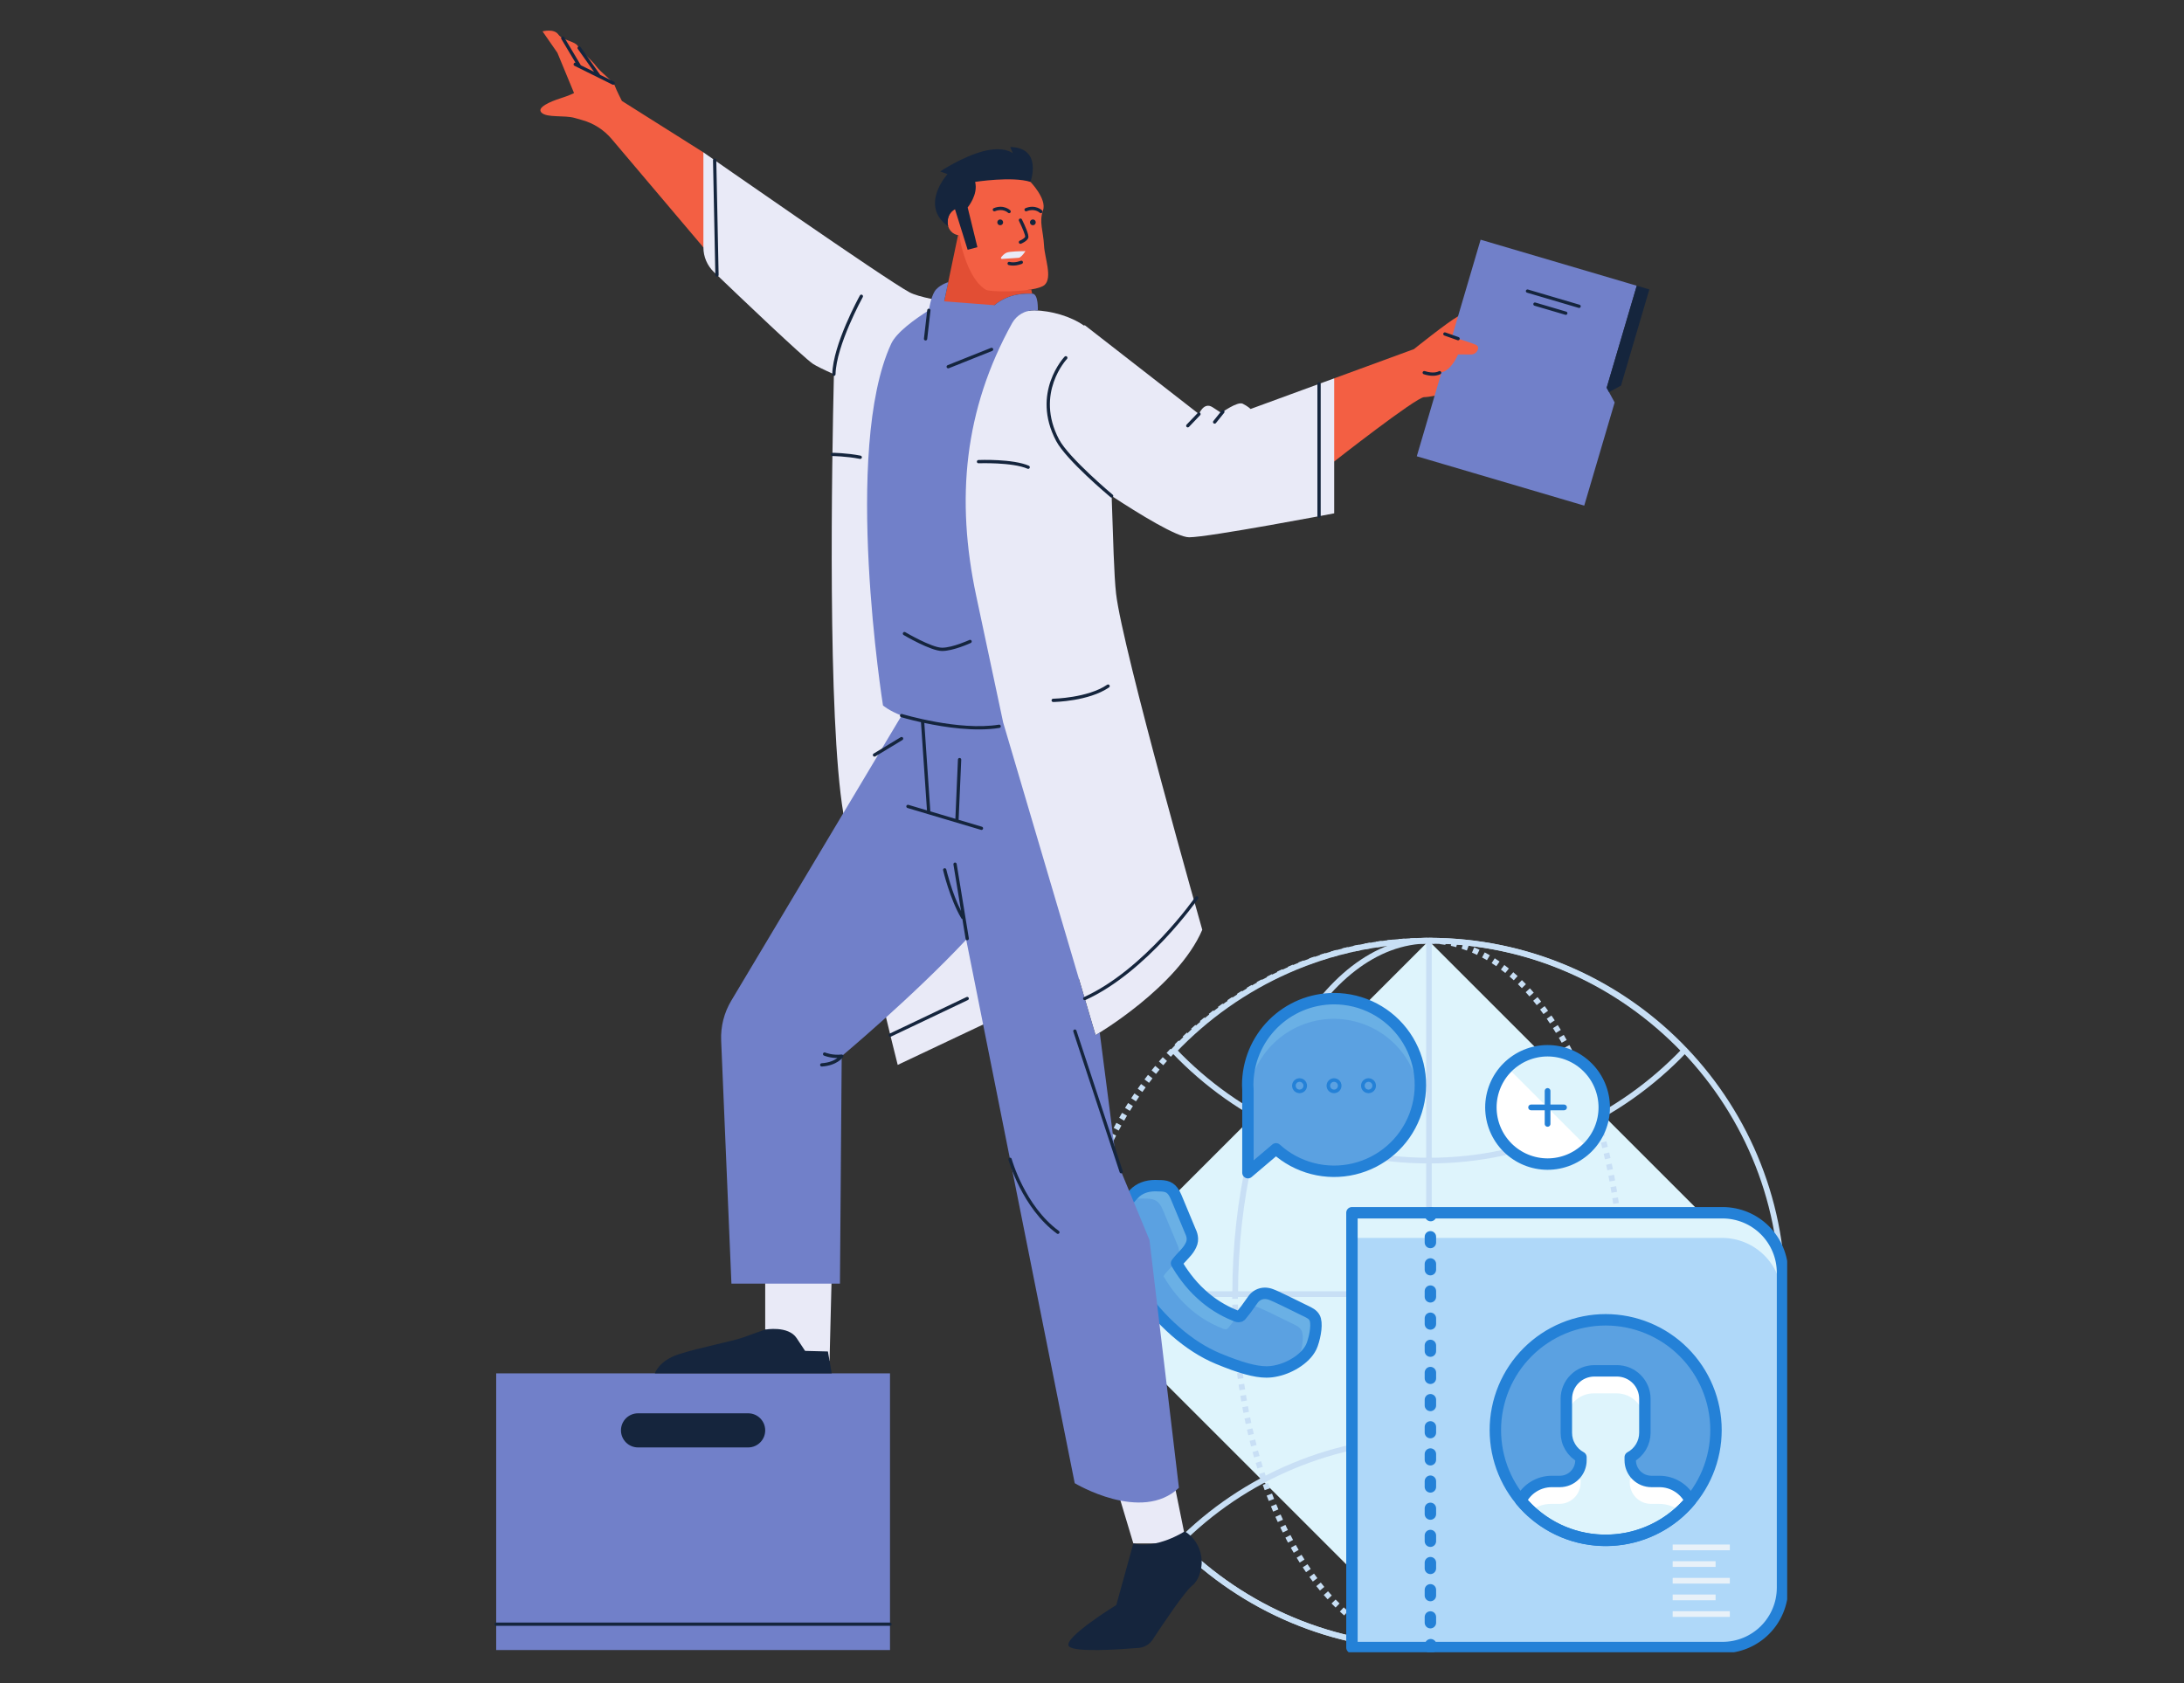 <?xml version="1.0" encoding="UTF-8"?>
<svg xmlns="http://www.w3.org/2000/svg" xmlns:xlink="http://www.w3.org/1999/xlink" width="540pt" height="416.25pt" viewBox="0 0 540 416.25" version="1.2">
<rect x="0" y="0" width="540" height="416.25" fill="#333333" stroke="none"/>
<defs>
<clipPath id="clip1">
  <path d="M 265.203 232 L 441 232 L 441 408 L 265.203 408 Z M 265.203 232 "/>
</clipPath>
<clipPath id="clip2">
  <path d="M 265.203 300 L 374 300 L 374 408.625 L 265.203 408.625 Z M 265.203 300 "/>
</clipPath>
<clipPath id="clip3">
  <path d="M 333 231.945 L 441.883 231.945 L 441.883 340 L 333 340 Z M 333 231.945 "/>
</clipPath>
<clipPath id="clip4">
  <path d="M 353 319 L 441.883 319 L 441.883 408.625 L 353 408.625 Z M 353 319 "/>
</clipPath>
<clipPath id="clip5">
  <path d="M 265.203 231.945 L 353 231.945 L 353 320 L 265.203 320 Z M 265.203 231.945 "/>
</clipPath>
<clipPath id="clip6">
  <path d="M 285 231.945 L 374 231.945 L 374 340 L 285 340 Z M 285 231.945 "/>
</clipPath>
<clipPath id="clip7">
  <path d="M 333 300 L 422 300 L 422 408.625 L 333 408.625 Z M 333 300 "/>
</clipPath>
<clipPath id="clip8">
  <path d="M 353 231.945 L 402 231.945 L 402 320 L 353 320 Z M 353 231.945 "/>
</clipPath>
<clipPath id="clip9">
  <path d="M 270 231.945 L 437 231.945 L 437 307 L 270 307 Z M 270 231.945 "/>
</clipPath>
<clipPath id="clip10">
  <path d="M 271 335 L 436 335 L 436 408.625 L 271 408.625 Z M 271 335 "/>
</clipPath>
<clipPath id="clip11">
  <path d="M 265.203 319 L 441.883 319 L 441.883 321 L 265.203 321 Z M 265.203 319 "/>
</clipPath>
<clipPath id="clip12">
  <path d="M 352 231.945 L 354 231.945 L 354 408.625 L 352 408.625 Z M 352 231.945 "/>
</clipPath>
<clipPath id="clip13">
  <path d="M 304 319 L 354 319 L 354 408.625 L 304 408.625 Z M 304 319 "/>
</clipPath>
<clipPath id="clip14">
  <path d="M 332 298 L 441.883 298 L 441.883 408.625 L 332 408.625 Z M 332 298 "/>
</clipPath>
<clipPath id="clip15">
  <path d="M 352 405 L 356 405 L 356 408.625 L 352 408.625 Z M 352 405 "/>
</clipPath>
<clipPath id="clip16">
  <path d="M 133 7.008 L 370 7.008 L 370 115 L 133 115 Z M 133 7.008 "/>
</clipPath>
<clipPath id="clip17">
  <path d="M 122.129 59 L 405 59 L 405 408.086 L 122.129 408.086 Z M 122.129 59 "/>
</clipPath>
<clipPath id="clip18">
  <path d="M 122.277 9 L 407.809 9 L 407.809 408.086 L 122.277 408.086 Z M 122.277 9 "/>
</clipPath>
</defs>
<g id="surface1">
<g clip-path="url(#clip1)" clip-rule="nonzero">
<path style=" stroke:none;fill-rule:nonzero;fill:rgb(87.059%,95.689%,98.819%);fill-opacity:1;" d="M 265.957 319.984 L 353.262 232.68 L 440.566 319.984 L 353.262 407.289 Z M 265.957 319.984 "/>
</g>
<g clip-path="url(#clip2)" clip-rule="nonzero">
<path style="fill:none;stroke-width:4;stroke-linecap:butt;stroke-linejoin:miter;stroke:rgb(78.429%,87.45%,96.078%);stroke-opacity:1;stroke-miterlimit:10;" d="M 256.002 503.624 C 119.266 503.624 8.4 392.736 8.4 256 " transform="matrix(0.353,0,0,0.353,262.963,229.686)"/>
</g>
<g clip-path="url(#clip3)" clip-rule="nonzero">
<path style="fill:none;stroke-width:4;stroke-linecap:butt;stroke-linejoin:miter;stroke:rgb(78.429%,87.45%,96.078%);stroke-opacity:1;stroke-miterlimit:10;" d="M 256.002 8.376 C 392.804 8.376 503.604 119.275 503.604 256 " transform="matrix(0.353,0,0,0.353,262.963,229.686)"/>
</g>
<g clip-path="url(#clip4)" clip-rule="nonzero">
<path style=" stroke:none;fill-rule:nonzero;fill:rgb(78.429%,87.45%,96.078%);fill-opacity:1;" d="M 441.301 319.988 L 441.289 321.414 L 439.879 321.402 L 439.891 319.98 Z M 441.254 322.855 L 441.199 324.27 L 439.789 324.211 L 439.848 322.801 Z M 441.121 325.699 L 441.02 327.102 L 439.609 327 L 439.711 325.598 Z M 440.895 328.52 L 440.746 329.926 L 439.344 329.777 L 439.488 328.371 Z M 440.574 331.355 L 440.383 332.758 L 438.984 332.566 L 439.176 331.164 Z M 440.164 334.176 L 439.93 335.562 L 438.539 335.324 L 438.773 333.938 Z M 439.668 336.965 L 439.383 338.348 L 438.004 338.066 L 438.285 336.684 Z M 439.074 339.754 L 438.746 341.129 L 437.375 340.805 L 437.703 339.426 Z M 438.391 342.52 L 438.023 343.879 L 436.66 343.508 L 437.031 342.148 Z M 437.625 345.25 L 437.211 346.598 L 435.859 346.184 L 436.273 344.836 Z M 436.762 347.965 L 436.305 349.305 L 434.969 348.844 L 435.43 347.508 Z M 435.816 350.652 L 435.312 351.969 L 433.996 351.469 L 434.496 350.148 Z M 434.785 353.297 L 434.238 354.598 L 432.938 354.051 L 433.48 352.754 Z M 433.664 355.914 L 433.074 357.199 L 431.793 356.613 L 432.379 355.328 Z M 432.457 358.496 L 431.832 359.758 L 430.566 359.129 L 431.195 357.867 Z M 431.172 361.027 L 430.504 362.27 L 429.262 361.602 L 429.93 360.359 Z M 429.805 363.523 L 429.094 364.746 L 427.875 364.039 L 428.582 362.816 Z M 428.355 365.969 C 428.109 366.375 427.859 366.777 427.605 367.176 L 426.414 366.418 C 426.664 366.023 426.91 365.629 427.156 365.23 Z M 426.832 368.367 C 426.57 368.766 426.309 369.156 426.039 369.551 L 424.875 368.754 C 425.137 368.367 425.398 367.98 425.652 367.594 Z M 425.227 370.719 C 424.953 371.105 424.676 371.492 424.398 371.875 L 423.258 371.043 C 423.535 370.668 423.805 370.289 424.074 369.906 Z M 423.551 373.02 C 423.266 373.395 422.977 373.773 422.684 374.145 L 421.57 373.277 C 421.859 372.91 422.145 372.539 422.426 372.168 Z M 421.801 375.258 C 421.5 375.629 421.199 375.992 420.898 376.359 L 419.812 375.453 C 420.113 375.098 420.406 374.734 420.703 374.371 Z M 419.977 377.445 C 419.668 377.805 419.355 378.16 419.039 378.516 L 417.984 377.574 C 418.297 377.227 418.602 376.875 418.906 376.523 Z M 418.086 379.57 C 417.766 379.918 417.441 380.266 417.113 380.609 L 416.09 379.637 C 416.41 379.297 416.73 378.957 417.047 378.613 Z M 416.125 381.633 C 415.793 381.973 415.457 382.305 415.121 382.641 L 414.129 381.637 C 414.461 381.309 414.793 380.977 415.117 380.645 Z M 414.102 383.629 C 413.758 383.957 413.414 384.285 413.066 384.605 L 412.105 383.57 C 412.449 383.254 412.789 382.934 413.125 382.609 Z M 412.016 385.562 C 411.66 385.879 411.305 386.195 410.949 386.504 L 410.023 385.441 C 410.375 385.133 410.723 384.824 411.074 384.512 Z M 409.863 387.43 C 409.5 387.734 409.137 388.035 408.77 388.336 L 407.879 387.242 C 408.242 386.945 408.602 386.648 408.957 386.348 Z M 407.66 389.223 C 407.285 389.516 406.91 389.809 406.535 390.094 L 405.68 388.973 C 406.051 388.688 406.418 388.402 406.785 388.113 Z M 405.395 390.945 C 405.012 391.227 404.629 391.508 404.242 391.781 L 403.426 390.633 C 403.805 390.359 404.184 390.086 404.559 389.809 Z M 403.074 392.598 C 402.684 392.867 402.289 393.133 401.895 393.395 L 401.117 392.219 C 401.504 391.961 401.891 391.699 402.277 391.434 Z M 400.707 394.168 C 400.309 394.426 399.906 394.68 399.504 394.926 L 398.762 393.727 C 399.156 393.48 399.551 393.234 399.945 392.98 Z M 398.281 395.668 L 397.062 396.383 L 396.352 395.164 L 397.57 394.449 Z M 395.812 397.086 L 394.57 397.762 L 393.898 396.52 L 395.141 395.848 Z M 393.305 398.422 L 392.043 399.055 L 391.41 397.793 L 392.672 397.16 Z M 390.75 399.676 L 389.469 400.27 L 388.875 398.988 L 390.16 398.395 Z M 388.152 400.848 L 386.852 401.398 L 386.305 400.098 L 387.602 399.551 Z M 385.527 401.934 L 384.211 402.438 L 383.707 401.121 L 385.02 400.617 Z M 382.863 402.934 L 381.531 403.398 L 381.066 402.062 L 382.402 401.602 Z M 380.164 403.848 L 378.816 404.266 L 378.395 402.922 L 379.742 402.5 Z M 377.445 404.668 L 376.09 405.043 L 375.711 403.684 L 377.07 403.309 Z M 374.699 405.402 L 373.324 405.734 L 372.996 404.363 L 374.367 404.031 Z M 371.922 406.051 L 370.535 406.34 L 370.25 404.957 L 371.633 404.672 Z M 369.137 406.605 L 367.75 406.848 L 367.508 405.457 L 368.895 405.215 Z M 366.336 407.07 L 364.934 407.266 L 364.738 405.867 L 366.137 405.672 Z M 363.504 407.441 L 362.094 407.594 L 361.941 406.191 L 363.352 406.039 Z M 360.676 407.723 L 359.277 407.828 L 359.172 406.422 L 360.57 406.316 Z M 357.848 407.914 L 356.438 407.977 L 356.375 406.566 L 357.789 406.504 Z M 354.996 408.016 L 353.574 408.031 L 353.555 406.621 L 354.98 406.605 Z M 354.996 408.016 "/>
</g>
<g clip-path="url(#clip5)" clip-rule="nonzero">
<path style=" stroke:none;fill-rule:nonzero;fill:rgb(78.429%,87.45%,96.078%);fill-opacity:1;" d="M 265.219 319.98 L 265.23 318.555 L 266.641 318.566 L 266.633 319.988 Z M 265.266 317.113 L 265.324 315.699 L 266.734 315.758 L 266.676 317.168 Z M 265.402 314.27 L 265.504 312.867 L 266.91 312.969 L 266.809 314.371 Z M 265.629 311.449 L 265.777 310.043 L 267.18 310.191 L 267.031 311.598 Z M 265.949 308.613 L 266.141 307.211 L 267.539 307.402 L 267.348 308.805 Z M 266.359 305.793 L 266.594 304.406 L 267.984 304.645 L 267.75 306.031 Z M 266.855 303.004 L 267.137 301.621 L 268.52 301.906 L 268.238 303.285 Z M 267.449 300.215 L 267.777 298.84 L 269.148 299.168 L 268.82 300.543 Z M 268.133 297.449 L 268.504 296.09 L 269.863 296.461 L 269.492 297.82 Z M 268.902 294.719 L 269.316 293.371 L 270.664 293.789 L 270.25 295.133 Z M 269.762 292.004 L 270.223 290.668 L 271.555 291.125 L 271.094 292.461 Z M 270.711 289.316 L 271.211 288 L 272.531 288.504 L 272.027 289.82 Z M 271.742 286.672 L 272.285 285.371 L 273.586 285.918 L 273.043 287.215 Z M 272.863 284.055 L 273.449 282.77 L 274.734 283.355 L 274.145 284.641 Z M 274.07 281.477 L 274.695 280.211 L 275.961 280.84 L 275.332 282.102 Z M 275.355 278.941 L 276.023 277.699 L 277.266 278.367 L 276.598 279.609 Z M 276.723 276.445 L 277.434 275.223 L 278.652 275.934 L 277.945 277.156 Z M 278.172 274 C 278.418 273.598 278.668 273.195 278.922 272.797 L 280.113 273.551 C 279.863 273.945 279.617 274.34 279.371 274.738 Z M 279.695 271.602 C 279.957 271.207 280.219 270.812 280.488 270.422 L 281.652 271.219 C 281.391 271.602 281.129 271.988 280.875 272.379 Z M 281.301 269.25 C 281.574 268.863 281.852 268.48 282.129 268.094 L 283.27 268.93 C 282.992 269.305 282.723 269.684 282.453 270.066 Z M 282.98 266.953 C 283.266 266.574 283.555 266.199 283.844 265.824 L 284.957 266.695 C 284.672 267.062 284.387 267.434 284.105 267.805 Z M 284.73 264.711 C 285.027 264.344 285.328 263.977 285.633 263.613 L 286.715 264.516 C 286.418 264.875 286.121 265.234 285.828 265.598 Z M 286.551 262.527 C 286.863 262.168 287.176 261.812 287.488 261.457 L 288.543 262.395 C 288.234 262.746 287.926 263.094 287.621 263.449 Z M 288.445 260.402 C 288.766 260.055 289.09 259.707 289.414 259.363 L 290.438 260.336 C 290.117 260.672 289.801 261.016 289.484 261.359 Z M 290.402 258.34 C 290.734 258 291.07 257.664 291.406 257.332 L 292.398 258.336 C 292.066 258.664 291.738 258.996 291.41 259.328 Z M 292.43 256.34 C 292.77 256.012 293.117 255.688 293.465 255.367 L 294.422 256.402 C 294.078 256.719 293.738 257.039 293.402 257.359 Z M 294.516 254.406 C 294.867 254.09 295.223 253.777 295.582 253.465 L 296.508 254.531 C 296.156 254.84 295.805 255.148 295.457 255.457 Z M 296.664 252.543 C 297.027 252.238 297.395 251.934 297.762 251.637 L 298.652 252.73 C 298.289 253.023 297.93 253.324 297.57 253.621 Z M 298.871 250.75 C 299.242 250.453 299.617 250.164 299.996 249.879 L 300.852 251 C 300.48 251.281 300.109 251.57 299.742 251.855 Z M 301.133 249.023 C 301.516 248.742 301.902 248.465 302.289 248.191 L 303.105 249.34 C 302.727 249.609 302.348 249.887 301.973 250.16 Z M 303.453 247.375 C 303.844 247.105 304.238 246.84 304.633 246.578 L 305.414 247.754 C 305.023 248.012 304.637 248.273 304.254 248.539 Z M 305.824 245.801 C 306.223 245.547 306.625 245.293 307.027 245.043 L 307.77 246.246 C 307.371 246.488 306.977 246.738 306.586 246.988 Z M 308.246 244.305 L 309.465 243.59 L 310.18 244.809 L 308.961 245.52 Z M 310.719 242.883 L 311.957 242.211 L 312.629 243.453 L 311.391 244.125 Z M 313.227 241.551 L 314.484 240.918 L 315.117 242.18 L 313.859 242.809 Z M 315.777 240.293 L 317.062 239.703 L 317.652 240.984 L 316.371 241.574 Z M 318.375 239.121 L 319.676 238.574 L 320.227 239.871 L 318.926 240.422 Z M 321 238.039 L 322.316 237.531 L 322.824 238.848 L 321.508 239.355 Z M 323.664 237.039 L 325 236.574 L 325.461 237.906 L 324.129 238.371 Z M 326.363 236.121 L 327.711 235.703 L 328.133 237.051 L 326.785 237.469 Z M 329.082 235.301 L 330.441 234.926 L 330.816 236.285 L 329.457 236.66 Z M 331.828 234.566 L 333.203 234.234 L 333.535 235.605 L 332.16 235.938 Z M 334.609 233.918 L 335.992 233.629 L 336.277 235.012 L 334.895 235.301 Z M 337.391 233.363 L 338.777 233.121 L 339.02 234.512 L 337.633 234.754 Z M 340.195 232.898 L 341.594 232.703 L 341.789 234.102 L 340.391 234.297 Z M 343.023 232.527 L 344.434 232.375 L 344.586 233.777 L 343.176 233.93 Z M 345.852 232.246 L 347.25 232.137 L 347.355 233.547 L 345.957 233.652 Z M 348.68 232.055 L 350.094 231.992 L 350.152 233.402 L 348.742 233.465 Z M 351.531 231.953 L 352.957 231.938 L 352.973 233.348 L 351.547 233.363 Z M 351.531 231.953 "/>
</g>
<g clip-path="url(#clip6)" clip-rule="nonzero">
<path style="fill:none;stroke-width:4;stroke-linecap:butt;stroke-linejoin:miter;stroke:rgb(78.429%,87.45%,96.078%);stroke-opacity:1;stroke-miterlimit:10;" d="M 120.23 256 C 120.23 119.275 180.995 8.376 256.002 8.376 " transform="matrix(0.353,0,0,0.353,262.963,229.686)"/>
</g>
<g clip-path="url(#clip7)" clip-rule="nonzero">
<path style="fill:none;stroke-width:4;stroke-linecap:butt;stroke-linejoin:miter;stroke:rgb(78.429%,87.45%,96.078%);stroke-opacity:1;stroke-miterlimit:10;" d="M 391.786 256 C 391.786 392.736 330.998 503.624 256.002 503.624 " transform="matrix(0.353,0,0,0.353,262.963,229.686)"/>
</g>
<g clip-path="url(#clip8)" clip-rule="nonzero">
<path style=" stroke:none;fill-rule:nonzero;fill:rgb(78.429%,87.45%,96.078%);fill-opacity:1;" d="M 353.262 231.938 C 353.746 231.938 354.23 231.949 354.715 231.977 L 354.641 233.383 C 354.184 233.359 353.723 233.348 353.262 233.348 Z M 356.16 232.09 C 356.641 232.141 357.117 232.203 357.594 232.281 L 357.371 233.672 C 356.922 233.602 356.465 233.543 356.012 233.492 Z M 359.012 232.543 C 359.484 232.645 359.949 232.754 360.418 232.879 L 360.055 234.242 C 359.609 234.125 359.164 234.02 358.719 233.926 Z M 361.805 233.285 C 362.266 233.434 362.723 233.594 363.18 233.766 L 362.688 235.086 C 362.25 234.922 361.816 234.77 361.375 234.629 Z M 364.508 234.293 C 364.945 234.48 365.383 234.68 365.816 234.891 L 365.203 236.16 C 364.789 235.961 364.371 235.77 363.953 235.594 Z M 367.109 235.547 C 367.531 235.773 367.949 236.008 368.367 236.254 L 367.652 237.469 C 367.25 237.234 366.848 237.008 366.445 236.793 Z M 369.578 237 C 369.977 237.258 370.375 237.523 370.773 237.801 L 369.965 238.957 C 369.582 238.691 369.199 238.434 368.816 238.188 Z M 371.953 238.656 C 372.328 238.941 372.703 239.234 373.074 239.535 L 372.188 240.633 C 371.828 240.34 371.469 240.059 371.102 239.785 Z M 374.164 240.441 C 374.523 240.754 374.883 241.07 375.238 241.398 L 374.285 242.438 C 373.938 242.121 373.594 241.812 373.242 241.512 Z M 376.297 242.398 C 376.633 242.727 376.965 243.062 377.297 243.402 L 376.285 244.387 C 375.961 244.055 375.637 243.727 375.312 243.41 Z M 378.27 244.43 C 378.59 244.781 378.906 245.137 379.223 245.496 L 378.16 246.426 C 377.852 246.074 377.543 245.727 377.23 245.387 Z M 380.164 246.602 C 380.465 246.965 380.766 247.336 381.062 247.711 L 379.953 248.586 C 379.664 248.219 379.371 247.859 379.078 247.504 Z M 381.922 248.824 C 382.207 249.199 382.488 249.582 382.766 249.969 L 381.625 250.793 C 381.352 250.414 381.074 250.043 380.797 249.672 Z M 383.598 251.145 C 383.871 251.539 384.141 251.941 384.41 252.348 L 383.23 253.125 C 382.969 252.727 382.703 252.336 382.438 251.945 Z M 385.168 253.52 C 385.418 253.914 385.668 254.316 385.914 254.719 L 384.707 255.453 C 384.465 255.055 384.223 254.664 383.977 254.273 Z M 386.645 255.945 C 386.887 256.359 387.125 256.777 387.363 257.199 L 386.133 257.891 C 385.898 257.477 385.664 257.066 385.426 256.66 Z M 388.051 258.457 L 388.699 259.684 L 387.453 260.344 L 386.805 259.113 Z M 389.348 260.957 L 389.969 262.23 L 388.703 262.852 L 388.078 261.578 Z M 390.586 263.547 L 391.168 264.832 L 389.883 265.414 L 389.301 264.129 Z M 391.73 266.129 L 392.273 267.422 L 390.973 267.969 L 390.43 266.672 Z M 392.809 268.754 L 393.324 270.09 L 392.008 270.598 L 391.492 269.266 Z M 393.824 271.434 L 394.293 272.746 L 392.965 273.219 L 392.496 271.91 Z M 394.754 274.086 L 395.199 275.43 L 393.859 275.871 L 393.414 274.531 Z M 395.633 276.805 L 396.051 278.176 L 394.703 278.586 L 394.285 277.215 Z M 396.445 279.523 L 396.82 280.871 L 395.461 281.25 L 395.086 279.902 Z M 397.188 282.246 L 397.539 283.621 L 396.172 283.973 L 395.82 282.598 Z M 397.883 285.023 L 398.203 286.402 L 396.828 286.723 L 396.508 285.344 Z M 398.508 287.777 L 398.797 289.148 L 397.418 289.441 L 397.129 288.07 Z M 399.078 290.547 L 399.344 291.941 L 397.957 292.207 L 397.691 290.812 Z M 399.598 293.363 L 399.832 294.75 L 398.441 294.984 L 398.207 293.598 Z M 400.055 296.145 L 400.262 297.531 L 398.867 297.742 L 398.66 296.352 Z M 400.461 298.945 L 400.645 300.352 L 399.246 300.535 L 399.062 299.125 Z M 400.816 301.781 L 400.973 303.18 L 399.57 303.336 L 399.414 301.938 Z M 401.113 304.586 L 401.242 305.984 L 399.84 306.113 L 399.711 304.715 Z M 401.363 307.402 L 401.465 308.816 L 400.059 308.922 L 399.953 307.508 Z M 401.559 310.25 L 401.641 311.66 L 400.23 311.738 L 400.152 310.328 Z M 401.707 313.07 L 401.758 314.473 L 400.348 314.527 L 400.297 313.125 Z M 401.801 315.895 L 401.832 317.312 L 400.422 317.34 L 400.391 315.926 Z M 401.848 318.746 L 401.852 319.98 L 400.441 319.988 L 400.438 318.75 Z M 401.848 318.746 "/>
</g>
<g clip-path="url(#clip9)" clip-rule="nonzero">
<path style="fill:none;stroke-width:4;stroke-linecap:butt;stroke-linejoin:miter;stroke:rgb(78.429%,87.45%,96.078%);stroke-opacity:1;stroke-miterlimit:10;" d="M 256.002 8.376 C 185.547 8.376 122.289 38.166 77.261 85.376 C 122.256 132.697 185.547 162.465 256.002 162.465 C 326.446 162.465 389.704 132.697 434.832 85.376 C 389.704 38.166 326.491 8.376 256.002 8.376 Z M 256.002 8.376 " transform="matrix(0.353,0,0,0.353,262.963,229.686)"/>
</g>
<g clip-path="url(#clip10)" clip-rule="nonzero">
<path style="fill:none;stroke-width:4;stroke-linecap:butt;stroke-linejoin:miter;stroke:rgb(78.429%,87.45%,96.078%);stroke-opacity:1;stroke-miterlimit:10;" d="M 256.002 357.375 C 247.862 357.375 239.734 357.763 231.627 358.56 C 223.532 359.358 215.481 360.554 207.496 362.148 C 199.511 363.743 191.626 365.725 183.841 368.095 C 176.056 370.476 168.403 373.223 160.884 376.357 C 153.375 379.491 146.033 382.99 138.857 386.844 C 131.692 390.709 124.726 394.907 117.981 399.458 C 111.226 404.01 104.714 408.882 98.446 414.076 C 92.178 419.27 86.176 424.763 80.45 430.555 C 83.319 433.434 86.253 436.247 89.254 438.994 C 92.267 441.729 95.334 444.398 98.468 446.99 C 101.602 449.581 104.803 452.084 108.07 454.52 C 111.326 456.945 114.648 459.304 118.015 461.563 C 121.392 463.834 124.825 466.015 128.314 468.12 C 131.791 470.224 135.324 472.228 138.912 474.155 C 142.489 476.082 146.122 477.92 149.798 479.659 C 153.464 481.409 157.185 483.059 160.939 484.62 C 164.693 486.182 168.481 487.655 172.313 489.028 C 176.144 490.412 179.998 491.686 183.885 492.871 C 187.784 494.056 191.693 495.152 195.646 496.138 C 199.589 497.135 203.554 498.032 207.54 498.829 C 211.527 499.626 215.536 500.324 219.556 500.922 C 223.587 501.52 227.618 502.018 231.66 502.417 C 235.714 502.816 239.767 503.126 243.831 503.325 C 247.896 503.524 251.96 503.624 256.024 503.624 C 260.088 503.624 264.153 503.524 268.217 503.325 C 272.281 503.126 276.335 502.816 280.388 502.417 C 284.43 502.018 288.472 501.52 292.492 500.922 C 296.512 500.324 300.521 499.626 304.508 498.829 C 308.495 498.032 312.459 497.135 316.413 496.138 C 320.356 495.152 324.265 494.056 328.163 492.871 C 332.05 491.686 335.915 490.412 339.736 489.028 C 343.567 487.655 347.355 486.182 351.109 484.62 C 354.863 483.059 358.584 481.409 362.25 479.659 C 365.927 477.92 369.559 476.082 373.136 474.155 C 376.724 472.228 380.257 470.224 383.745 468.12 C 387.223 466.015 390.656 463.834 394.034 461.563 C 397.411 459.304 400.723 456.945 403.99 454.52 C 407.245 452.084 410.446 449.57 413.58 446.99 C 416.714 444.398 419.793 441.729 422.794 438.994 C 425.795 436.247 428.73 433.434 431.598 430.555 C 425.873 424.763 419.87 419.27 413.602 414.076 C 407.334 408.871 400.822 403.999 394.067 399.458 C 387.311 394.907 380.346 390.698 373.169 386.833 C 366.004 382.979 358.662 379.48 351.142 376.346 C 343.623 373.212 335.97 370.465 328.174 368.084 C 320.389 365.714 312.504 363.732 304.508 362.137 C 296.523 360.543 288.483 359.358 280.377 358.56 C 272.27 357.763 264.142 357.375 256.002 357.375 Z M 256.002 357.375 " transform="matrix(0.353,0,0,0.353,262.963,229.686)"/>
</g>
<g clip-path="url(#clip11)" clip-rule="nonzero">
<path style="fill:none;stroke-width:4;stroke-linecap:butt;stroke-linejoin:miter;stroke:rgb(78.429%,87.45%,96.078%);stroke-opacity:1;stroke-miterlimit:10;" d="M 8.4 256 L 503.604 256 " transform="matrix(0.353,0,0,0.353,262.963,229.686)"/>
</g>
<g clip-path="url(#clip12)" clip-rule="nonzero">
<path style="fill:none;stroke-width:4;stroke-linecap:butt;stroke-linejoin:miter;stroke:rgb(78.429%,87.45%,96.078%);stroke-opacity:1;stroke-miterlimit:10;" d="M 256.002 8.376 L 256.002 503.624 " transform="matrix(0.353,0,0,0.353,262.963,229.686)"/>
</g>
<g clip-path="url(#clip13)" clip-rule="nonzero">
<path style=" stroke:none;fill-rule:nonzero;fill:rgb(78.429%,87.45%,96.078%);fill-opacity:1;" d="M 353.262 408.031 C 352.773 408.031 352.289 408.02 351.805 407.992 L 351.879 406.586 C 352.34 406.609 352.801 406.621 353.262 406.621 Z M 350.359 407.879 C 349.883 407.828 349.402 407.766 348.926 407.688 L 349.148 406.297 C 349.602 406.367 350.055 406.426 350.508 406.477 Z M 347.508 407.426 C 347.039 407.324 346.57 407.215 346.105 407.09 L 346.469 405.727 C 346.91 405.844 347.355 405.949 347.801 406.043 Z M 344.715 406.684 C 344.254 406.535 343.797 406.375 343.34 406.207 L 343.836 404.883 C 344.27 405.047 344.707 405.199 345.145 405.34 Z M 342.016 405.676 C 341.578 405.488 341.141 405.289 340.707 405.078 L 341.316 403.809 C 341.734 404.008 342.152 404.199 342.57 404.379 Z M 339.41 404.422 C 338.988 404.195 338.57 403.961 338.152 403.715 L 338.871 402.5 C 339.27 402.734 339.672 402.961 340.078 403.18 Z M 336.945 402.969 C 336.543 402.711 336.145 402.445 335.75 402.168 L 336.555 401.012 C 336.938 401.277 337.32 401.535 337.707 401.781 Z M 334.57 401.312 C 334.191 401.031 333.816 400.738 333.445 400.438 L 334.332 399.34 C 334.691 399.629 335.055 399.91 335.418 400.188 Z M 332.355 399.527 C 331.996 399.219 331.637 398.898 331.281 398.57 L 332.238 397.531 C 332.582 397.848 332.93 398.156 333.277 398.457 Z M 330.227 397.57 C 329.891 397.242 329.555 396.91 329.223 396.566 L 330.234 395.586 C 330.559 395.918 330.883 396.242 331.211 396.562 Z M 328.254 395.539 C 327.934 395.191 327.613 394.836 327.297 394.473 L 328.359 393.547 C 328.668 393.898 328.977 394.246 329.293 394.586 Z M 326.355 393.367 C 326.055 393.008 325.754 392.637 325.457 392.262 L 326.566 391.387 C 326.855 391.754 327.148 392.113 327.441 392.469 Z M 324.598 391.148 C 324.312 390.773 324.031 390.391 323.754 390.004 L 324.895 389.176 C 325.172 389.555 325.445 389.93 325.723 390.297 Z M 322.922 388.828 C 322.648 388.43 322.379 388.031 322.109 387.625 L 323.285 386.848 C 323.551 387.246 323.816 387.637 324.082 388.023 Z M 321.352 386.453 C 321.102 386.059 320.852 385.656 320.605 385.254 L 321.809 384.52 C 322.051 384.918 322.297 385.309 322.543 385.699 Z M 319.875 384.023 C 319.633 383.613 319.395 383.195 319.156 382.773 L 320.387 382.082 C 320.621 382.496 320.855 382.906 321.094 383.312 Z M 318.465 381.516 L 317.816 380.289 L 319.066 379.629 L 319.715 380.859 Z M 317.172 379.016 L 316.547 377.742 L 317.816 377.121 L 318.438 378.395 Z M 315.93 376.426 L 315.348 375.141 L 316.637 374.559 L 317.215 375.844 Z M 314.785 373.848 L 314.242 372.551 L 315.547 372.004 L 316.086 373.301 Z M 313.707 371.219 L 313.191 369.887 L 314.508 369.375 L 315.023 370.707 Z M 312.691 368.539 L 312.223 367.23 L 313.551 366.754 L 314.02 368.062 Z M 311.762 365.887 L 311.316 364.543 L 312.656 364.102 L 313.102 365.445 Z M 310.883 363.172 L 310.465 361.797 L 311.812 361.387 L 312.23 362.762 Z M 310.07 360.449 L 309.695 359.102 L 311.051 358.723 L 311.43 360.07 Z M 309.324 357.727 L 308.973 356.352 L 310.34 356.004 L 310.691 357.375 Z M 308.633 354.953 L 308.312 353.574 L 309.684 353.254 L 310.008 354.633 Z M 308.004 352.195 L 307.715 350.824 L 309.098 350.531 L 309.387 351.906 Z M 307.434 349.426 L 307.168 348.031 L 308.555 347.77 L 308.82 349.164 Z M 306.914 346.613 L 306.68 345.227 L 308.07 344.988 L 308.305 346.375 Z M 306.457 343.832 L 306.25 342.441 L 307.645 342.234 L 307.852 343.621 Z M 306.051 341.031 L 305.867 339.621 L 307.27 339.441 L 307.453 340.848 Z M 305.695 338.195 L 305.543 336.793 L 306.945 336.641 L 307.098 338.039 Z M 305.398 335.391 L 305.27 333.992 L 306.672 333.859 L 306.805 335.262 Z M 305.148 332.57 L 305.047 331.156 L 306.453 331.055 L 306.559 332.469 Z M 304.953 329.723 L 304.871 328.312 L 306.281 328.234 L 306.359 329.645 Z M 304.805 326.902 L 304.754 325.5 L 306.164 325.445 L 306.215 326.848 Z M 304.711 324.078 L 304.68 322.664 L 306.09 322.633 L 306.121 324.051 Z M 304.664 321.23 L 304.66 319.988 L 306.07 319.98 L 306.074 321.227 Z M 304.664 321.23 "/>
</g>
<path style=" stroke:none;fill-rule:nonzero;fill:rgb(41.57%,69.019%,89.799%);fill-opacity:1;" d="M 313.102 339.223 C 310.328 339.223 306.625 338.199 301.109 335.91 C 293.973 332.949 286.918 326.781 281.246 318.531 L 281.062 318.262 C 279.176 315.699 276.125 310.762 276.125 305.59 C 276.125 299.547 279.148 296.461 280.445 295.141 C 281.738 293.824 283.539 293.176 285.613 293.176 C 285.988 293.176 286.32 293.176 286.672 293.207 L 286.984 293.207 C 288.746 293.277 289.836 293.734 290.809 296.062 L 291.867 298.602 C 292.812 300.906 294.121 304.066 294.301 304.445 C 294.52 304.914 295.215 306.367 294.441 307.891 C 294.094 308.613 293.641 309.262 293.09 309.844 L 292.969 309.977 C 292.719 310.266 292.477 310.531 292.227 310.797 C 291.926 311.113 291.621 311.434 291.312 311.816 C 291.156 311.988 291.016 312.168 290.891 312.367 C 290.891 312.367 290.922 312.434 290.98 312.539 C 291.98 314.223 294.109 317.453 297.004 320.031 C 299.461 322.293 302.238 324.043 305.344 325.273 L 305.695 325.422 C 305.863 325.492 306.035 325.527 306.219 325.527 C 306.422 325.539 306.602 325.477 306.754 325.344 C 307.637 324.305 308.461 323.219 309.223 322.09 L 309.672 321.465 C 310 320.945 310.438 320.535 310.977 320.234 C 311.52 319.938 312.098 319.785 312.715 319.785 C 313.238 319.793 313.742 319.891 314.23 320.078 C 315.289 320.434 320.113 322.828 322.145 323.836 L 322.801 324.152 C 323.715 324.598 324.512 324.977 324.965 325.773 C 325.695 327.027 325.223 330.145 324.406 332.438 C 323.277 335.676 319.047 338.199 315.66 338.918 C 314.82 339.117 313.969 339.219 313.102 339.223 Z M 313.102 339.223 "/>
<path style=" stroke:none;fill-rule:nonzero;fill:rgb(35.689%,63.139%,88.239%);fill-opacity:1;" d="M 321.211 335.664 C 322.027 333.371 322.5 330.254 321.77 328.996 C 321.316 328.199 320.516 327.82 319.605 327.379 L 318.949 327.059 C 316.914 326.051 312.078 323.668 311.035 323.305 C 310.547 323.117 310.043 323.02 309.52 323.012 C 309.168 323.012 308.82 323.062 308.48 323.164 C 307.949 323.922 307.379 324.652 306.77 325.348 C 306.613 325.484 306.438 325.547 306.23 325.535 C 306.121 325.531 306.012 325.52 305.902 325.492 C 305.176 326.559 304.391 327.586 303.551 328.57 C 303.398 328.703 303.219 328.766 303.016 328.754 C 302.836 328.75 302.66 328.715 302.492 328.648 L 302.141 328.5 C 299.031 327.27 296.246 325.527 293.781 323.27 C 290.883 320.691 288.758 317.457 287.758 315.777 C 287.695 315.672 287.68 315.605 287.668 315.602 C 287.785 315.406 287.922 315.223 288.07 315.047 C 288.379 314.664 288.684 314.34 288.98 314.027 C 289.234 313.762 289.477 313.496 289.727 313.211 L 289.848 313.074 C 290.395 312.496 290.84 311.848 291.18 311.129 C 291.961 309.605 291.262 308.152 291.043 307.684 C 290.863 307.309 289.559 304.156 288.609 301.84 L 287.551 299.301 C 286.582 296.973 285.504 296.516 283.727 296.445 L 283.418 296.445 C 283.098 296.445 282.746 296.414 282.359 296.414 C 281 296.395 279.723 296.711 278.527 297.355 C 277.305 299.121 276.082 301.758 276.082 305.605 C 276.082 310.773 279.141 315.711 281.02 318.277 L 281.203 318.547 C 286.875 326.797 293.93 332.965 301.066 335.926 C 306.59 338.215 310.289 339.234 313.062 339.234 C 313.926 339.23 314.777 339.129 315.617 338.934 C 317.43 338.523 319.109 337.801 320.652 336.766 C 320.875 336.418 321.062 336.051 321.211 335.664 Z M 321.211 335.664 "/>
<path style="fill:none;stroke-width:8;stroke-linecap:round;stroke-linejoin:round;stroke:rgb(14.119%,50.589%,84.309%);stroke-opacity:1;stroke-miterlimit:4;" d="M 142.146 310.542 C 134.283 310.542 123.784 307.64 108.147 301.15 C 87.914 292.756 67.914 275.27 51.834 251.88 L 51.313 251.116 C 45.965 243.851 37.315 229.853 37.315 215.191 C 37.315 198.059 45.887 189.31 49.564 185.567 C 53.229 181.835 58.335 179.996 64.215 179.996 C 65.278 179.996 66.22 179.996 67.216 180.085 L 68.102 180.085 C 73.097 180.284 76.187 181.58 78.944 188.18 L 81.945 195.379 C 84.625 201.913 88.335 210.872 88.845 211.946 C 89.465 213.275 91.436 217.395 89.243 221.714 C 88.258 223.762 86.973 225.601 85.412 227.251 L 85.068 227.627 C 84.36 228.447 83.673 229.2 82.964 229.953 C 82.111 230.85 81.248 231.758 80.373 232.843 C 79.93 233.331 79.531 233.84 79.177 234.405 C 79.177 234.405 79.265 234.593 79.431 234.892 C 82.266 239.665 88.302 248.824 96.508 256.133 C 103.474 262.545 111.348 267.506 120.152 270.995 L 121.149 271.416 C 121.625 271.615 122.112 271.715 122.633 271.715 C 123.209 271.748 123.718 271.571 124.15 271.194 C 126.653 268.248 128.989 265.17 131.149 261.969 L 132.423 260.197 C 133.353 258.724 134.593 257.562 136.121 256.709 C 137.661 255.867 139.3 255.435 141.05 255.435 C 142.533 255.457 143.962 255.734 145.346 256.266 C 148.348 257.274 162.024 264.062 167.783 266.919 L 169.644 267.816 C 172.235 269.079 174.494 270.153 175.779 272.412 C 177.85 275.967 176.51 284.805 174.195 291.305 C 170.995 300.486 159.001 307.64 149.4 309.678 C 147.019 310.243 144.604 310.531 142.146 310.542 Z M 142.146 310.542 " transform="matrix(0.353,0,0,0.353,262.963,229.686)"/>
<path style=" stroke:none;fill-rule:nonzero;fill:rgb(87.059%,95.689%,98.819%);fill-opacity:1;" d="M 425.781 299.879 L 334.215 299.879 L 334.215 407.328 L 425.781 407.328 C 426.754 407.328 427.715 407.234 428.668 407.047 C 429.621 406.859 430.547 406.578 431.445 406.207 C 432.344 405.84 433.195 405.383 434.004 404.844 C 434.812 404.309 435.562 403.695 436.25 403.008 C 436.938 402.324 437.551 401.578 438.09 400.77 C 438.633 399.961 439.09 399.109 439.461 398.215 C 439.836 397.316 440.117 396.391 440.309 395.441 C 440.5 394.488 440.594 393.527 440.598 392.555 L 440.598 314.672 C 440.594 313.699 440.5 312.738 440.309 311.785 C 440.117 310.832 439.836 309.906 439.461 309.008 C 439.09 308.113 438.633 307.258 438.094 306.453 C 437.551 305.645 436.938 304.898 436.25 304.211 C 435.562 303.523 434.812 302.91 434.004 302.371 C 433.199 301.832 432.344 301.375 431.445 301.004 C 430.547 300.633 429.621 300.352 428.668 300.164 C 427.715 299.973 426.754 299.879 425.781 299.879 Z M 425.781 299.879 "/>
<path style=" stroke:none;fill-rule:nonzero;fill:rgb(68.629%,84.709%,97.649%);fill-opacity:1;" d="M 425.781 306.152 L 334.215 306.152 L 334.215 407.328 L 425.781 407.328 C 426.754 407.328 427.715 407.234 428.668 407.047 C 429.621 406.859 430.547 406.578 431.445 406.207 C 432.344 405.84 433.195 405.383 434.004 404.844 C 434.812 404.309 435.562 403.695 436.25 403.008 C 436.938 402.324 437.551 401.578 438.09 400.77 C 438.633 399.961 439.09 399.109 439.461 398.215 C 439.836 397.316 440.117 396.391 440.309 395.441 C 440.5 394.488 440.594 393.527 440.598 392.555 L 440.598 320.949 C 440.594 319.98 440.5 319.016 440.309 318.062 C 440.117 317.109 439.836 316.184 439.465 315.285 C 439.09 314.391 438.633 313.535 438.094 312.73 C 437.555 311.922 436.938 311.172 436.25 310.488 C 435.562 309.801 434.816 309.188 434.008 308.648 C 433.199 308.105 432.344 307.652 431.445 307.281 C 430.547 306.91 429.625 306.629 428.668 306.438 C 427.715 306.25 426.754 306.152 425.781 306.152 Z M 425.781 306.152 "/>
<path style=" stroke:none;fill-rule:nonzero;fill:rgb(35.689%,63.139%,88.239%);fill-opacity:1;" d="M 424.16 353.598 C 424.16 354.488 424.113 355.379 424.027 356.266 C 423.941 357.156 423.809 358.035 423.633 358.91 C 423.461 359.789 423.242 360.652 422.984 361.508 C 422.727 362.359 422.426 363.199 422.082 364.023 C 421.742 364.848 421.359 365.652 420.938 366.441 C 420.52 367.227 420.059 367.992 419.562 368.734 C 419.066 369.477 418.535 370.191 417.969 370.883 C 417.402 371.57 416.805 372.234 416.172 372.863 C 415.543 373.496 414.883 374.094 414.191 374.66 C 413.504 375.227 412.785 375.758 412.043 376.254 C 411.301 376.746 410.539 377.207 409.75 377.625 C 408.961 378.047 408.156 378.43 407.332 378.77 C 406.508 379.113 405.668 379.41 404.812 379.672 C 403.961 379.93 403.094 380.145 402.219 380.32 C 401.344 380.496 400.465 380.625 399.574 380.711 C 398.688 380.801 397.797 380.844 396.902 380.844 C 396.012 380.844 395.121 380.801 394.234 380.711 C 393.344 380.625 392.465 380.496 391.586 380.32 C 390.711 380.145 389.848 379.93 388.992 379.672 C 388.141 379.41 387.301 379.113 386.477 378.77 C 385.652 378.43 384.844 378.047 384.059 377.625 C 383.27 377.207 382.508 376.746 381.766 376.254 C 381.023 375.758 380.305 375.227 379.617 374.66 C 378.926 374.094 378.266 373.496 377.633 372.863 C 377.004 372.234 376.402 371.57 375.836 370.883 C 375.273 370.191 374.742 369.477 374.246 368.734 C 373.75 367.992 373.289 367.227 372.871 366.441 C 372.449 365.652 372.066 364.848 371.727 364.023 C 371.383 363.199 371.082 362.359 370.824 361.508 C 370.566 360.652 370.348 359.789 370.172 358.91 C 370 358.035 369.867 357.156 369.781 356.266 C 369.691 355.379 369.648 354.488 369.648 353.598 C 369.648 352.703 369.691 351.812 369.777 350.926 C 369.867 350.035 369.996 349.156 370.172 348.277 C 370.344 347.402 370.562 346.539 370.82 345.684 C 371.078 344.832 371.379 343.992 371.719 343.168 C 372.062 342.344 372.441 341.535 372.863 340.75 C 373.281 339.961 373.742 339.195 374.238 338.453 C 374.73 337.711 375.262 336.996 375.828 336.305 C 376.395 335.617 376.992 334.957 377.625 334.324 C 378.254 333.691 378.914 333.094 379.605 332.527 C 380.293 331.961 381.012 331.43 381.754 330.934 C 382.492 330.438 383.258 329.977 384.047 329.559 C 384.832 329.137 385.637 328.754 386.461 328.414 C 387.285 328.07 388.125 327.77 388.98 327.512 C 389.832 327.25 390.699 327.035 391.574 326.859 C 392.449 326.684 393.332 326.555 394.219 326.465 C 395.105 326.379 395.996 326.332 396.891 326.332 C 397.781 326.332 398.676 326.375 399.562 326.465 C 400.453 326.551 401.332 326.68 402.211 326.855 C 403.086 327.027 403.953 327.246 404.805 327.504 C 405.66 327.762 406.5 328.062 407.324 328.406 C 408.152 328.746 408.957 329.129 409.746 329.547 C 410.531 329.969 411.297 330.426 412.039 330.922 C 412.785 331.418 413.5 331.949 414.191 332.516 C 414.883 333.082 415.543 333.684 416.172 334.312 C 416.805 334.945 417.406 335.605 417.973 336.297 C 418.539 336.988 419.07 337.703 419.566 338.445 C 420.062 339.188 420.52 339.953 420.941 340.742 C 421.363 341.527 421.742 342.336 422.086 343.16 C 422.426 343.984 422.727 344.824 422.988 345.68 C 423.246 346.535 423.461 347.398 423.637 348.277 C 423.809 349.152 423.941 350.035 424.027 350.922 C 424.117 351.812 424.16 352.703 424.16 353.598 Z M 424.16 353.598 "/>
<path style=" stroke:none;fill-rule:nonzero;fill:rgb(100%,100%,100%);fill-opacity:1;" d="M 410.199 366.285 L 408.207 366.285 C 407.863 366.285 407.523 366.25 407.188 366.184 C 406.852 366.117 406.523 366.016 406.203 365.887 C 405.887 365.754 405.586 365.594 405.301 365.402 C 405.012 365.211 404.75 364.996 404.504 364.75 C 404.262 364.508 404.043 364.242 403.855 363.957 C 403.664 363.672 403.5 363.371 403.371 363.055 C 403.238 362.734 403.137 362.406 403.07 362.07 C 403.004 361.734 402.973 361.395 402.973 361.051 L 402.973 360.293 C 403.516 360 404.012 359.641 404.461 359.215 C 404.91 358.785 405.293 358.305 405.613 357.773 C 405.93 357.242 406.172 356.68 406.34 356.082 C 406.504 355.484 406.59 354.879 406.59 354.258 L 406.59 345.855 C 406.59 345.402 406.543 344.953 406.457 344.508 C 406.367 344.062 406.234 343.629 406.062 343.211 C 405.887 342.793 405.672 342.395 405.422 342.016 C 405.168 341.641 404.883 341.289 404.559 340.969 C 404.238 340.648 403.891 340.363 403.512 340.109 C 403.133 339.859 402.734 339.645 402.316 339.473 C 401.895 339.297 401.465 339.168 401.02 339.078 C 400.574 338.992 400.125 338.945 399.668 338.945 L 394.098 338.945 C 393.645 338.945 393.191 338.992 392.75 339.082 C 392.305 339.168 391.871 339.301 391.453 339.473 C 391.035 339.648 390.637 339.859 390.258 340.113 C 389.883 340.363 389.531 340.652 389.211 340.973 C 388.891 341.293 388.605 341.641 388.352 342.02 C 388.102 342.395 387.887 342.793 387.715 343.215 C 387.539 343.633 387.41 344.062 387.32 344.508 C 387.23 344.953 387.188 345.402 387.188 345.855 L 387.188 354.258 C 387.188 354.879 387.27 355.484 387.434 356.082 C 387.598 356.68 387.84 357.242 388.16 357.773 C 388.477 358.305 388.859 358.785 389.305 359.211 C 389.754 359.641 390.25 360 390.793 360.293 L 390.793 361.051 C 390.797 361.391 390.762 361.73 390.695 362.07 C 390.629 362.406 390.531 362.73 390.402 363.051 C 390.27 363.367 390.109 363.668 389.918 363.953 C 389.73 364.238 389.512 364.504 389.27 364.746 C 389.027 364.988 388.766 365.207 388.48 365.398 C 388.195 365.59 387.895 365.75 387.578 365.883 C 387.262 366.016 386.934 366.113 386.598 366.18 C 386.262 366.25 385.922 366.281 385.578 366.285 L 383.574 366.285 C 382.781 366.285 382 366.395 381.238 366.613 C 380.477 366.832 379.758 367.152 379.082 367.574 C 378.41 367.992 377.805 368.496 377.273 369.086 C 376.742 369.676 376.301 370.324 375.949 371.039 C 377.188 372.523 378.57 373.863 380.094 375.055 C 381.617 376.246 383.25 377.266 384.992 378.109 C 386.734 378.953 388.547 379.602 390.426 380.059 C 392.309 380.516 394.215 380.766 396.148 380.816 L 397.625 380.816 C 399.559 380.766 401.465 380.512 403.348 380.059 C 405.227 379.602 407.039 378.949 408.781 378.109 C 410.523 377.266 412.156 376.246 413.684 375.055 C 415.207 373.863 416.59 372.523 417.828 371.039 C 417.477 370.324 417.035 369.676 416.5 369.086 C 415.969 368.496 415.363 367.992 414.691 367.574 C 414.016 367.152 413.297 366.832 412.535 366.613 C 411.77 366.395 410.992 366.285 410.199 366.285 Z M 410.199 366.285 "/>
<path style=" stroke:none;fill-rule:nonzero;fill:rgb(87.059%,95.689%,98.819%);fill-opacity:1;" d="M 390.793 360.293 L 390.793 361.051 C 390.797 361.75 390.66 362.426 390.391 363.07 C 390.121 363.719 389.738 364.289 389.238 364.781 C 389.707 365.238 390.227 365.625 390.797 365.941 L 390.797 366.691 C 390.801 367.035 390.766 367.375 390.699 367.711 C 390.633 368.051 390.535 368.375 390.406 368.695 C 390.273 369.012 390.113 369.312 389.922 369.598 C 389.734 369.883 389.516 370.148 389.273 370.391 C 389.031 370.637 388.77 370.852 388.484 371.043 C 388.199 371.234 387.898 371.398 387.582 371.527 C 387.266 371.66 386.938 371.762 386.602 371.828 C 386.266 371.895 385.926 371.93 385.582 371.93 L 383.578 371.93 C 381.676 371.93 379.973 372.504 378.461 373.656 C 380.879 375.879 383.609 377.609 386.656 378.84 C 389.703 380.074 392.867 380.73 396.152 380.816 L 397.629 380.816 C 400.91 380.73 404.078 380.074 407.125 378.84 C 410.168 377.609 412.902 375.879 415.32 373.656 C 413.809 372.504 412.102 371.926 410.203 371.93 L 408.211 371.93 C 407.867 371.93 407.527 371.898 407.191 371.828 C 406.852 371.762 406.527 371.664 406.207 371.531 C 405.891 371.398 405.59 371.238 405.301 371.047 C 405.016 370.855 404.75 370.641 404.508 370.395 C 404.266 370.152 404.047 369.887 403.855 369.602 C 403.668 369.316 403.504 369.016 403.375 368.695 C 403.242 368.379 403.141 368.051 403.074 367.715 C 403.008 367.379 402.973 367.035 402.973 366.691 L 402.973 365.941 C 403.551 365.625 404.07 365.238 404.535 364.777 C 404.035 364.285 403.652 363.719 403.379 363.07 C 403.109 362.422 402.973 361.75 402.973 361.051 L 402.973 360.293 C 403.52 360 404.016 359.641 404.465 359.215 C 404.914 358.785 405.297 358.305 405.613 357.773 C 405.934 357.242 406.176 356.68 406.344 356.082 C 406.508 355.484 406.59 354.879 406.594 354.258 L 406.594 351.504 C 406.594 351.051 406.547 350.602 406.461 350.156 C 406.371 349.711 406.238 349.277 406.066 348.855 C 405.891 348.438 405.68 348.039 405.426 347.66 C 405.172 347.285 404.887 346.934 404.566 346.613 C 404.242 346.293 403.895 346.008 403.516 345.754 C 403.137 345.504 402.738 345.289 402.32 345.117 C 401.902 344.941 401.469 344.812 401.023 344.723 C 400.578 344.633 400.129 344.59 399.672 344.59 L 394.102 344.59 C 393.645 344.59 393.195 344.637 392.75 344.723 C 392.305 344.812 391.875 344.945 391.457 345.117 C 391.035 345.293 390.637 345.504 390.262 345.758 C 389.883 346.008 389.535 346.297 389.215 346.617 C 388.895 346.938 388.605 347.285 388.355 347.664 C 388.102 348.043 387.891 348.441 387.715 348.859 C 387.543 349.277 387.41 349.711 387.324 350.156 C 387.234 350.602 387.191 351.051 387.191 351.504 L 387.191 354.258 C 387.191 354.879 387.273 355.484 387.438 356.082 C 387.602 356.68 387.844 357.242 388.16 357.773 C 388.477 358.305 388.859 358.785 389.309 359.211 C 389.754 359.641 390.25 360 390.793 360.293 Z M 390.793 360.293 "/>
<g clip-path="url(#clip14)" clip-rule="nonzero">
<path style="fill:none;stroke-width:8;stroke-linecap:round;stroke-linejoin:round;stroke:rgb(14.119%,50.589%,84.309%);stroke-opacity:1;stroke-miterlimit:4;" d="M 461.599 199 L 202.003 199 L 202.003 503.624 L 461.599 503.624 C 464.356 503.624 467.081 503.358 469.783 502.827 C 472.485 502.295 475.109 501.498 477.657 500.446 C 480.204 499.405 482.618 498.109 484.91 496.581 C 487.203 495.064 489.329 493.325 491.278 491.376 C 493.227 489.438 494.966 487.323 496.494 485.03 C 498.034 482.738 499.329 480.324 500.381 477.788 C 501.444 475.24 502.242 472.616 502.784 469.925 C 503.327 467.223 503.593 464.498 503.604 461.741 L 503.604 240.939 C 503.593 238.181 503.327 235.457 502.784 232.755 C 502.242 230.053 501.444 227.428 500.381 224.881 C 499.329 222.345 498.034 219.92 496.505 217.638 C 494.966 215.346 493.227 213.231 491.278 211.282 C 489.329 209.332 487.203 207.594 484.91 206.065 C 482.629 204.537 480.204 203.242 477.657 202.189 C 475.109 201.137 472.485 200.34 469.783 199.808 C 467.081 199.266 464.356 199 461.599 199 Z M 461.599 199 " transform="matrix(0.353,0,0,0.353,262.963,229.686)"/>
</g>
<path style="fill:none;stroke-width:8;stroke-linecap:round;stroke-linejoin:round;stroke:rgb(14.119%,50.589%,84.309%);stroke-opacity:1;stroke-miterlimit:4;" d="M 457.003 351.295 C 457.003 353.82 456.87 356.345 456.626 358.859 C 456.383 361.384 456.006 363.876 455.508 366.357 C 455.02 368.848 454.4 371.296 453.669 373.721 C 452.938 376.135 452.086 378.516 451.111 380.853 C 450.148 383.19 449.062 385.471 447.866 387.708 C 446.681 389.934 445.375 392.105 443.968 394.209 C 442.562 396.313 441.056 398.34 439.45 400.3 C 437.844 402.249 436.15 404.132 434.356 405.915 C 432.573 407.709 430.701 409.403 428.741 411.009 C 426.792 412.615 424.754 414.121 422.65 415.527 C 420.546 416.922 418.386 418.229 416.149 419.414 C 413.912 420.61 411.631 421.696 409.294 422.659 C 406.957 423.634 404.576 424.475 402.151 425.217 C 399.737 425.948 397.278 426.557 394.798 427.056 C 392.317 427.554 389.825 427.919 387.3 428.163 C 384.786 428.418 382.262 428.54 379.725 428.54 C 377.201 428.54 374.676 428.418 372.162 428.163 C 369.637 427.919 367.145 427.554 364.653 427.056 C 362.173 426.557 359.725 425.948 357.3 425.217 C 354.886 424.475 352.505 423.634 350.168 422.659 C 347.831 421.696 345.539 420.61 343.313 419.414 C 341.076 418.229 338.916 416.922 336.812 415.527 C 334.708 414.121 332.67 412.615 330.721 411.009 C 328.761 409.403 326.889 407.709 325.095 405.915 C 323.312 404.132 321.607 402.249 320.001 400.3 C 318.406 398.34 316.9 396.313 315.494 394.209 C 314.087 392.105 312.781 389.934 311.596 387.708 C 310.4 385.471 309.314 383.19 308.351 380.853 C 307.376 378.516 306.524 376.135 305.793 373.721 C 305.062 371.296 304.442 368.848 303.943 366.357 C 303.456 363.876 303.079 361.384 302.836 358.859 C 302.581 356.345 302.459 353.82 302.459 351.295 C 302.459 348.759 302.581 346.234 302.825 343.721 C 303.079 341.196 303.445 338.704 303.943 336.212 C 304.43 333.731 305.051 331.284 305.782 328.859 C 306.512 326.444 307.365 324.063 308.329 321.727 C 309.303 319.39 310.377 317.098 311.573 314.872 C 312.758 312.635 314.065 310.464 315.472 308.36 C 316.867 306.256 318.373 304.229 319.979 302.269 C 321.585 300.32 323.279 298.448 325.073 296.654 C 326.856 294.86 328.728 293.166 330.688 291.56 C 332.637 289.954 334.675 288.448 336.779 287.042 C 338.872 285.635 341.043 284.328 343.28 283.143 C 345.506 281.947 347.787 280.862 350.124 279.899 C 352.46 278.924 354.841 278.071 357.267 277.34 C 359.681 276.598 362.139 275.989 364.62 275.491 C 367.101 274.993 369.603 274.627 372.117 274.373 C 374.631 274.129 377.156 273.996 379.692 273.996 C 382.217 273.996 384.753 274.118 387.267 274.373 C 389.792 274.616 392.284 274.982 394.776 275.48 C 397.256 275.967 399.715 276.587 402.129 277.318 C 404.554 278.049 406.935 278.902 409.272 279.877 C 411.62 280.84 413.901 281.925 416.138 283.11 C 418.364 284.306 420.535 285.602 422.639 287.008 C 424.754 288.415 426.781 289.921 428.741 291.527 C 430.701 293.133 432.573 294.838 434.356 296.621 C 436.15 298.415 437.855 300.287 439.461 302.247 C 441.067 304.207 442.573 306.234 443.979 308.338 C 445.386 310.442 446.681 312.613 447.877 314.85 C 449.074 317.076 450.148 319.368 451.122 321.705 C 452.086 324.041 452.938 326.422 453.68 328.848 C 454.411 331.273 455.02 333.72 455.519 336.212 C 456.006 338.693 456.383 341.196 456.626 343.709 C 456.881 346.234 457.003 348.759 457.003 351.295 Z M 457.003 351.295 " transform="matrix(0.353,0,0,0.353,262.963,229.686)"/>
<path style="fill:none;stroke-width:8;stroke-linecap:round;stroke-linejoin:round;stroke:rgb(14.119%,50.589%,84.309%);stroke-opacity:1;stroke-miterlimit:4;" d="M 417.423 387.265 L 411.775 387.265 C 410.8 387.265 409.837 387.166 408.884 386.977 C 407.932 386.789 407.002 386.501 406.094 386.136 C 405.197 385.759 404.344 385.305 403.535 384.762 C 402.716 384.22 401.974 383.611 401.276 382.913 C 400.59 382.226 399.97 381.473 399.438 380.665 C 398.895 379.856 398.43 379.004 398.065 378.107 C 397.688 377.199 397.4 376.268 397.212 375.316 C 397.024 374.363 396.935 373.4 396.935 372.425 L 396.935 370.277 C 398.474 369.446 399.881 368.428 401.154 367.22 C 402.428 366.002 403.513 364.64 404.421 363.134 C 405.318 361.628 406.005 360.033 406.481 358.339 C 406.946 356.644 407.19 354.928 407.19 353.167 L 407.19 329.346 C 407.19 328.061 407.057 326.788 406.814 325.525 C 406.559 324.263 406.182 323.034 405.695 321.849 C 405.197 320.664 404.588 319.534 403.879 318.46 C 403.159 317.397 402.351 316.4 401.431 315.492 C 400.523 314.584 399.538 313.775 398.463 313.055 C 397.389 312.347 396.26 311.738 395.075 311.25 C 393.879 310.752 392.66 310.387 391.398 310.132 C 390.135 309.888 388.862 309.755 387.566 309.755 L 371.774 309.755 C 370.489 309.755 369.205 309.888 367.953 310.143 C 366.691 310.387 365.462 310.763 364.277 311.25 C 363.092 311.749 361.962 312.347 360.888 313.067 C 359.825 313.775 358.828 314.595 357.92 315.503 C 357.012 316.411 356.203 317.397 355.484 318.471 C 354.775 319.534 354.166 320.664 353.678 321.86 C 353.18 323.045 352.815 324.263 352.56 325.525 C 352.305 326.788 352.183 328.061 352.183 329.346 L 352.183 353.167 C 352.183 354.928 352.416 356.644 352.881 358.339 C 353.346 360.033 354.033 361.628 354.941 363.134 C 355.838 364.64 356.923 366.002 358.186 367.209 C 359.459 368.428 360.866 369.446 362.405 370.277 L 362.405 372.425 C 362.416 373.389 362.316 374.352 362.128 375.316 C 361.94 376.268 361.663 377.187 361.298 378.096 C 360.921 378.993 360.467 379.845 359.924 380.654 C 359.393 381.462 358.773 382.215 358.086 382.902 C 357.399 383.588 356.657 384.209 355.849 384.751 C 355.041 385.294 354.188 385.748 353.291 386.125 C 352.394 386.501 351.464 386.778 350.511 386.966 C 349.559 387.166 348.595 387.254 347.621 387.265 L 341.94 387.265 C 339.691 387.265 337.477 387.575 335.317 388.195 C 333.158 388.816 331.12 389.724 329.204 390.92 C 327.299 392.105 325.583 393.533 324.077 395.206 C 322.57 396.878 321.319 398.716 320.322 400.743 C 323.833 404.951 327.753 408.75 332.072 412.127 C 336.391 415.505 341.02 418.395 345.96 420.787 C 350.899 423.18 356.037 425.018 361.364 426.314 C 366.702 427.609 372.106 428.318 377.588 428.462 L 381.774 428.462 C 387.256 428.318 392.66 427.598 397.998 426.314 C 403.325 425.018 408.464 423.168 413.403 420.787 C 418.342 418.395 422.971 415.505 427.301 412.127 C 431.62 408.75 435.541 404.951 439.051 400.743 C 438.054 398.716 436.803 396.878 435.286 395.206 C 433.78 393.533 432.063 392.105 430.158 390.92 C 428.243 389.724 426.205 388.816 424.045 388.195 C 421.875 387.575 419.671 387.265 417.423 387.265 Z M 417.423 387.265 " transform="matrix(0.353,0,0,0.353,262.963,229.686)"/>
<path style="fill:none;stroke-width:8;stroke-linecap:round;stroke-linejoin:round;stroke:rgb(14.119%,50.589%,84.309%);stroke-opacity:1;stroke-miterlimit:4;" d="M 257.165 198.978 L 257.165 200.982 " transform="matrix(0.353,0,0,0.353,262.963,229.686)"/>
<path style=" stroke:none;fill-rule:nonzero;fill:rgb(14.119%,50.589%,84.309%);fill-opacity:1;" d="M 355.082 305.879 L 355.082 307.293 C 355.082 307.48 355.047 307.66 354.973 307.832 C 354.902 308.008 354.801 308.16 354.668 308.289 C 354.535 308.422 354.383 308.523 354.211 308.598 C 354.039 308.668 353.855 308.703 353.672 308.703 C 353.484 308.703 353.305 308.668 353.129 308.598 C 352.957 308.523 352.805 308.422 352.672 308.289 C 352.539 308.16 352.438 308.008 352.367 307.832 C 352.297 307.66 352.258 307.48 352.258 307.293 L 352.258 305.879 C 352.258 305.691 352.297 305.512 352.367 305.34 C 352.438 305.164 352.539 305.012 352.672 304.883 C 352.805 304.75 352.957 304.648 353.129 304.574 C 353.305 304.504 353.484 304.469 353.672 304.469 C 353.855 304.469 354.039 304.504 354.211 304.574 C 354.383 304.648 354.535 304.75 354.668 304.883 C 354.801 305.012 354.902 305.164 354.973 305.34 C 355.047 305.512 355.082 305.691 355.082 305.879 Z M 355.082 312.594 L 355.082 314.008 C 355.082 314.195 355.047 314.375 354.973 314.551 C 354.902 314.723 354.801 314.875 354.668 315.008 C 354.535 315.141 354.383 315.242 354.211 315.312 C 354.039 315.383 353.855 315.422 353.672 315.422 C 353.484 315.422 353.305 315.383 353.129 315.312 C 352.957 315.242 352.805 315.141 352.672 315.008 C 352.539 314.875 352.438 314.723 352.367 314.551 C 352.297 314.375 352.258 314.195 352.258 314.008 L 352.258 312.594 C 352.258 312.406 352.297 312.227 352.367 312.055 C 352.438 311.883 352.539 311.73 352.672 311.598 C 352.805 311.465 352.957 311.363 353.129 311.293 C 353.305 311.219 353.484 311.184 353.672 311.184 C 353.855 311.184 354.039 311.219 354.211 311.293 C 354.383 311.363 354.535 311.465 354.668 311.598 C 354.801 311.73 354.902 311.883 354.973 312.055 C 355.047 312.227 355.082 312.406 355.082 312.594 Z M 355.082 319.312 L 355.082 320.727 C 355.082 320.914 355.047 321.094 354.973 321.266 C 354.902 321.438 354.801 321.59 354.668 321.723 C 354.535 321.855 354.383 321.957 354.211 322.027 C 354.039 322.102 353.855 322.137 353.672 322.137 C 353.484 322.137 353.305 322.102 353.129 322.027 C 352.957 321.957 352.805 321.855 352.672 321.723 C 352.539 321.59 352.438 321.438 352.367 321.266 C 352.297 321.094 352.258 320.914 352.258 320.727 L 352.258 319.312 C 352.258 319.125 352.297 318.945 352.367 318.77 C 352.438 318.598 352.539 318.445 352.672 318.312 C 352.805 318.18 352.957 318.078 353.129 318.008 C 353.305 317.934 353.484 317.898 353.672 317.898 C 353.855 317.898 354.039 317.934 354.211 318.008 C 354.383 318.078 354.535 318.18 354.668 318.312 C 354.801 318.445 354.902 318.598 354.973 318.77 C 355.047 318.945 355.082 319.125 355.082 319.312 Z M 355.082 326.027 L 355.082 327.441 C 355.082 327.629 355.047 327.809 354.973 327.98 C 354.902 328.152 354.801 328.305 354.668 328.438 C 354.535 328.57 354.383 328.672 354.211 328.746 C 354.039 328.816 353.855 328.852 353.672 328.852 C 353.484 328.852 353.305 328.816 353.129 328.746 C 352.957 328.672 352.805 328.57 352.672 328.438 C 352.539 328.305 352.438 328.152 352.367 327.98 C 352.297 327.809 352.258 327.629 352.258 327.441 L 352.258 326.027 C 352.258 325.84 352.297 325.66 352.367 325.488 C 352.438 325.312 352.539 325.16 352.672 325.027 C 352.805 324.898 352.957 324.793 353.129 324.723 C 353.305 324.652 353.484 324.617 353.672 324.617 C 353.855 324.617 354.039 324.652 354.211 324.723 C 354.383 324.793 354.535 324.898 354.668 325.027 C 354.801 325.16 354.902 325.312 354.973 325.488 C 355.047 325.66 355.082 325.84 355.082 326.027 Z M 355.082 332.742 L 355.082 334.156 C 355.082 334.344 355.047 334.523 354.973 334.695 C 354.902 334.871 354.801 335.023 354.668 335.156 C 354.535 335.285 354.383 335.391 354.211 335.461 C 354.039 335.531 353.855 335.566 353.672 335.566 C 353.484 335.566 353.305 335.531 353.129 335.461 C 352.957 335.391 352.805 335.285 352.672 335.156 C 352.539 335.023 352.438 334.871 352.367 334.695 C 352.297 334.523 352.258 334.344 352.258 334.156 L 352.258 332.742 C 352.258 332.555 352.297 332.375 352.367 332.203 C 352.438 332.031 352.539 331.879 352.672 331.746 C 352.805 331.613 352.957 331.512 353.129 331.438 C 353.305 331.367 353.484 331.332 353.672 331.332 C 353.855 331.332 354.039 331.367 354.211 331.438 C 354.383 331.512 354.535 331.613 354.668 331.746 C 354.801 331.879 354.902 332.031 354.973 332.203 C 355.047 332.375 355.082 332.555 355.082 332.742 Z M 355.082 339.457 L 355.082 340.871 C 355.082 341.059 355.047 341.238 354.973 341.414 C 354.902 341.586 354.801 341.738 354.668 341.871 C 354.535 342.004 354.383 342.105 354.211 342.176 C 354.039 342.246 353.855 342.285 353.672 342.285 C 353.484 342.285 353.305 342.246 353.129 342.176 C 352.957 342.105 352.805 342.004 352.672 341.871 C 352.539 341.738 352.438 341.586 352.367 341.414 C 352.297 341.238 352.258 341.059 352.258 340.871 L 352.258 339.457 C 352.258 339.27 352.297 339.09 352.367 338.918 C 352.438 338.746 352.539 338.594 352.672 338.461 C 352.805 338.328 352.957 338.227 353.129 338.156 C 353.305 338.082 353.484 338.047 353.672 338.047 C 353.855 338.047 354.039 338.082 354.211 338.156 C 354.383 338.227 354.535 338.328 354.668 338.461 C 354.801 338.594 354.902 338.746 354.973 338.918 C 355.047 339.09 355.082 339.27 355.082 339.457 Z M 355.082 346.176 L 355.082 347.59 C 355.082 347.777 355.047 347.957 354.973 348.129 C 354.902 348.301 354.801 348.453 354.668 348.586 C 354.535 348.719 354.383 348.82 354.211 348.891 C 354.039 348.965 353.855 349 353.672 349 C 353.484 349 353.305 348.965 353.129 348.891 C 352.957 348.82 352.805 348.719 352.672 348.586 C 352.539 348.453 352.438 348.301 352.367 348.129 C 352.297 347.957 352.258 347.777 352.258 347.59 L 352.258 346.176 C 352.258 345.988 352.297 345.809 352.367 345.633 C 352.438 345.461 352.539 345.309 352.672 345.176 C 352.805 345.043 352.957 344.941 353.129 344.871 C 353.305 344.801 353.484 344.762 353.672 344.762 C 353.855 344.762 354.039 344.801 354.211 344.871 C 354.383 344.941 354.535 345.043 354.668 345.176 C 354.801 345.309 354.902 345.461 354.973 345.633 C 355.047 345.809 355.082 345.988 355.082 346.176 Z M 355.082 352.891 L 355.082 354.305 C 355.082 354.492 355.047 354.672 354.973 354.844 C 354.902 355.016 354.801 355.172 354.668 355.301 C 354.535 355.434 354.383 355.535 354.211 355.609 C 354.039 355.68 353.855 355.715 353.672 355.715 C 353.484 355.715 353.305 355.68 353.129 355.609 C 352.957 355.535 352.805 355.434 352.672 355.301 C 352.539 355.172 352.438 355.016 352.367 354.844 C 352.297 354.672 352.258 354.492 352.258 354.305 L 352.258 352.891 C 352.258 352.703 352.297 352.523 352.367 352.352 C 352.438 352.176 352.539 352.023 352.672 351.895 C 352.805 351.762 352.957 351.66 353.129 351.586 C 353.305 351.516 353.484 351.48 353.672 351.48 C 353.855 351.48 354.039 351.516 354.211 351.586 C 354.383 351.66 354.535 351.762 354.668 351.895 C 354.801 352.023 354.902 352.176 354.973 352.352 C 355.047 352.523 355.082 352.703 355.082 352.891 Z M 355.082 359.605 L 355.082 361.02 C 355.082 361.207 355.047 361.387 354.973 361.559 C 354.902 361.734 354.801 361.887 354.668 362.02 C 354.535 362.152 354.383 362.254 354.211 362.324 C 354.039 362.395 353.855 362.43 353.672 362.43 C 353.484 362.43 353.305 362.395 353.129 362.324 C 352.957 362.254 352.805 362.152 352.672 362.02 C 352.539 361.887 352.438 361.734 352.367 361.559 C 352.297 361.387 352.258 361.207 352.258 361.02 L 352.258 359.605 C 352.258 359.418 352.297 359.238 352.367 359.066 C 352.438 358.895 352.539 358.742 352.672 358.609 C 352.805 358.477 352.957 358.375 353.129 358.301 C 353.305 358.23 353.484 358.195 353.672 358.195 C 353.855 358.195 354.039 358.23 354.211 358.301 C 354.383 358.375 354.535 358.477 354.668 358.609 C 354.801 358.742 354.902 358.895 354.973 359.066 C 355.047 359.238 355.082 359.418 355.082 359.605 Z M 355.082 366.32 L 355.082 367.738 C 355.082 367.922 355.047 368.105 354.973 368.277 C 354.902 368.449 354.801 368.602 354.668 368.734 C 354.535 368.867 354.383 368.969 354.211 369.039 C 354.039 369.113 353.855 369.148 353.672 369.148 C 353.484 369.148 353.305 369.113 353.129 369.039 C 352.957 368.969 352.805 368.867 352.672 368.734 C 352.539 368.602 352.438 368.449 352.367 368.277 C 352.297 368.105 352.258 367.922 352.258 367.738 L 352.258 366.32 C 352.258 366.137 352.297 365.953 352.367 365.781 C 352.438 365.609 352.539 365.457 352.672 365.324 C 352.805 365.191 352.957 365.09 353.129 365.02 C 353.305 364.945 353.484 364.91 353.672 364.91 C 353.855 364.91 354.039 364.945 354.211 365.02 C 354.383 365.09 354.535 365.191 354.668 365.324 C 354.801 365.457 354.902 365.609 354.973 365.781 C 355.047 365.953 355.082 366.137 355.082 366.32 Z M 355.082 373.039 L 355.082 374.453 C 355.082 374.641 355.047 374.82 354.973 374.992 C 354.902 375.164 354.801 375.316 354.668 375.449 C 354.535 375.582 354.383 375.684 354.211 375.758 C 354.039 375.828 353.855 375.863 353.672 375.863 C 353.484 375.863 353.305 375.828 353.129 375.758 C 352.957 375.684 352.805 375.582 352.672 375.449 C 352.539 375.316 352.438 375.164 352.367 374.992 C 352.297 374.82 352.258 374.641 352.258 374.453 L 352.258 373.039 C 352.258 372.852 352.297 372.672 352.367 372.5 C 352.438 372.324 352.539 372.172 352.672 372.039 C 352.805 371.906 352.957 371.805 353.129 371.734 C 353.305 371.664 353.484 371.629 353.672 371.629 C 353.855 371.629 354.039 371.664 354.211 371.734 C 354.383 371.805 354.535 371.906 354.668 372.039 C 354.801 372.172 354.902 372.324 354.973 372.5 C 355.047 372.672 355.082 372.852 355.082 373.039 Z M 355.082 379.754 L 355.082 381.168 C 355.082 381.355 355.047 381.535 354.973 381.707 C 354.902 381.883 354.801 382.035 354.668 382.168 C 354.535 382.297 354.383 382.398 354.211 382.473 C 354.039 382.543 353.855 382.578 353.672 382.578 C 353.484 382.578 353.305 382.543 353.129 382.473 C 352.957 382.398 352.805 382.297 352.672 382.168 C 352.539 382.035 352.438 381.883 352.367 381.707 C 352.297 381.535 352.258 381.355 352.258 381.168 L 352.258 379.754 C 352.258 379.566 352.297 379.387 352.367 379.215 C 352.438 379.043 352.539 378.887 352.672 378.758 C 352.805 378.625 352.957 378.523 353.129 378.449 C 353.305 378.379 353.484 378.344 353.672 378.344 C 353.855 378.344 354.039 378.379 354.211 378.449 C 354.383 378.523 354.535 378.625 354.668 378.758 C 354.801 378.887 354.902 379.043 354.973 379.215 C 355.047 379.387 355.082 379.566 355.082 379.754 Z M 355.082 386.469 L 355.082 387.883 C 355.082 388.07 355.047 388.25 354.973 388.426 C 354.902 388.598 354.801 388.75 354.668 388.883 C 354.535 389.016 354.383 389.117 354.211 389.188 C 354.039 389.258 353.855 389.297 353.672 389.297 C 353.484 389.297 353.305 389.258 353.129 389.188 C 352.957 389.117 352.805 389.016 352.672 388.883 C 352.539 388.75 352.438 388.598 352.367 388.426 C 352.297 388.25 352.258 388.07 352.258 387.883 L 352.258 386.469 C 352.258 386.281 352.297 386.102 352.367 385.93 C 352.438 385.758 352.539 385.605 352.672 385.473 C 352.805 385.34 352.957 385.238 353.129 385.168 C 353.305 385.094 353.484 385.059 353.672 385.059 C 353.855 385.059 354.039 385.094 354.211 385.168 C 354.383 385.238 354.535 385.34 354.668 385.473 C 354.801 385.605 354.902 385.758 354.973 385.93 C 355.047 386.102 355.082 386.281 355.082 386.469 Z M 355.082 393.188 L 355.082 394.602 C 355.082 394.789 355.047 394.969 354.973 395.141 C 354.902 395.312 354.801 395.465 354.668 395.598 C 354.535 395.73 354.383 395.832 354.211 395.902 C 354.039 395.977 353.855 396.012 353.672 396.012 C 353.484 396.012 353.305 395.977 353.129 395.902 C 352.957 395.832 352.805 395.73 352.672 395.598 C 352.539 395.465 352.438 395.312 352.367 395.141 C 352.297 394.969 352.258 394.789 352.258 394.602 L 352.258 393.188 C 352.258 393 352.297 392.82 352.367 392.645 C 352.438 392.473 352.539 392.32 352.672 392.188 C 352.805 392.055 352.957 391.953 353.129 391.883 C 353.305 391.812 353.484 391.773 353.672 391.773 C 353.855 391.773 354.039 391.812 354.211 391.883 C 354.383 391.953 354.535 392.055 354.668 392.188 C 354.801 392.32 354.902 392.473 354.973 392.645 C 355.047 392.82 355.082 393 355.082 393.188 Z M 355.082 399.902 L 355.082 401.316 C 355.082 401.504 355.047 401.684 354.973 401.855 C 354.902 402.027 354.801 402.18 354.668 402.312 C 354.535 402.445 354.383 402.547 354.211 402.621 C 354.039 402.691 353.855 402.727 353.672 402.727 C 353.484 402.727 353.305 402.691 353.129 402.621 C 352.957 402.547 352.805 402.445 352.672 402.312 C 352.539 402.18 352.438 402.027 352.367 401.855 C 352.297 401.684 352.258 401.504 352.258 401.316 L 352.258 399.902 C 352.258 399.715 352.297 399.535 352.367 399.363 C 352.438 399.188 352.539 399.035 352.672 398.902 C 352.805 398.773 352.957 398.668 353.129 398.598 C 353.305 398.527 353.484 398.492 353.672 398.492 C 353.855 398.492 354.039 398.527 354.211 398.598 C 354.383 398.668 354.535 398.773 354.668 398.902 C 354.801 399.035 354.902 399.188 354.973 399.363 C 355.047 399.535 355.082 399.715 355.082 399.902 Z M 355.082 399.902 "/>
<g clip-path="url(#clip15)" clip-rule="nonzero">
<path style="fill:none;stroke-width:8;stroke-linecap:round;stroke-linejoin:round;stroke:rgb(14.119%,50.589%,84.309%);stroke-opacity:1;stroke-miterlimit:4;" d="M 257.165 501.62 L 257.165 503.624 " transform="matrix(0.353,0,0,0.353,262.963,229.686)"/>
</g>
<path style=" stroke:none;fill-rule:nonzero;fill:rgb(100%,100%,100%);fill-opacity:1;" d="M 392.453 263.945 C 393.102 264.598 393.684 265.305 394.195 266.07 C 394.703 266.832 395.137 267.641 395.488 268.488 C 395.84 269.34 396.105 270.215 396.285 271.117 C 396.465 272.02 396.555 272.93 396.555 273.848 C 396.555 274.77 396.465 275.68 396.285 276.582 C 396.105 277.48 395.84 278.359 395.488 279.207 C 395.137 280.055 394.703 280.863 394.191 281.629 C 393.684 282.391 393.102 283.098 392.453 283.75 C 391.801 284.398 391.094 284.98 390.328 285.492 C 389.566 286 388.758 286.434 387.91 286.785 C 387.059 287.137 386.184 287.402 385.281 287.582 C 384.379 287.762 383.469 287.852 382.551 287.852 C 381.629 287.852 380.719 287.762 379.816 287.582 C 378.918 287.402 378.039 287.137 377.191 286.785 C 376.34 286.434 375.535 286 374.77 285.492 C 374.004 284.98 373.297 284.398 372.648 283.75 C 372 283.098 371.418 282.391 370.906 281.629 C 370.395 280.863 369.965 280.055 369.613 279.207 C 369.262 278.359 368.996 277.48 368.816 276.582 C 368.637 275.68 368.547 274.77 368.547 273.848 C 368.547 272.93 368.637 272.02 368.816 271.117 C 368.996 270.215 369.262 269.34 369.613 268.488 C 369.965 267.641 370.395 266.832 370.906 266.07 C 371.418 265.305 371.996 264.598 372.648 263.945 C 373.297 263.297 374.004 262.715 374.77 262.203 C 375.535 261.695 376.34 261.262 377.191 260.91 C 378.039 260.559 378.914 260.293 379.816 260.113 C 380.719 259.934 381.629 259.844 382.551 259.844 C 383.469 259.844 384.379 259.934 385.281 260.113 C 386.184 260.293 387.059 260.559 387.91 260.91 C 388.758 261.262 389.566 261.695 390.332 262.203 C 391.094 262.715 391.801 263.297 392.453 263.945 Z M 392.453 263.945 "/>
<path style=" stroke:none;fill-rule:nonzero;fill:rgb(87.059%,95.689%,98.819%);fill-opacity:1;" d="M 372.66 263.945 L 392.465 283.75 C 393.117 283.098 393.695 282.391 394.207 281.625 C 394.719 280.863 395.148 280.055 395.5 279.207 C 395.855 278.355 396.117 277.48 396.297 276.578 C 396.477 275.676 396.566 274.766 396.566 273.848 C 396.566 272.926 396.477 272.016 396.297 271.113 C 396.117 270.211 395.852 269.336 395.5 268.488 C 395.148 267.637 394.719 266.832 394.207 266.066 C 393.695 265.301 393.113 264.594 392.465 263.945 C 391.816 263.293 391.105 262.715 390.344 262.203 C 389.578 261.691 388.77 261.262 387.922 260.91 C 387.07 260.559 386.195 260.293 385.293 260.113 C 384.395 259.934 383.48 259.844 382.562 259.844 C 381.645 259.844 380.734 259.934 379.832 260.113 C 378.93 260.293 378.055 260.559 377.203 260.91 C 376.355 261.262 375.547 261.695 374.781 262.203 C 374.02 262.715 373.312 263.297 372.66 263.945 Z M 372.66 263.945 "/>
<path style="fill:none;stroke-width:8;stroke-linecap:round;stroke-linejoin:round;stroke:rgb(14.119%,50.589%,84.309%);stroke-opacity:1;stroke-miterlimit:4;" d="M 378.729 125.2 C 378.729 127.803 378.474 130.383 377.965 132.941 C 377.455 135.499 376.702 137.98 375.705 140.394 C 374.709 142.797 373.491 145.09 372.04 147.249 C 370.589 149.42 368.95 151.424 367.101 153.274 C 365.262 155.112 363.258 156.762 361.087 158.202 C 358.928 159.653 356.635 160.882 354.232 161.879 C 351.818 162.875 349.337 163.628 346.779 164.138 C 344.232 164.647 341.652 164.902 339.038 164.902 C 336.436 164.902 333.855 164.647 331.297 164.138 C 328.739 163.628 326.258 162.875 323.844 161.879 C 321.441 160.882 319.148 159.664 316.989 158.213 C 314.818 156.773 312.814 155.123 310.964 153.285 C 309.126 151.435 307.476 149.431 306.025 147.271 C 304.586 145.101 303.356 142.819 302.36 140.405 C 301.363 138.002 300.61 135.521 300.1 132.963 C 299.591 130.405 299.336 127.825 299.325 125.222 C 299.325 122.609 299.58 120.028 300.089 117.481 C 300.599 114.923 301.352 112.431 302.348 110.028 C 303.334 107.625 304.563 105.333 306.003 103.162 C 307.454 100.991 309.104 98.987 310.942 97.149 C 312.781 95.299 314.785 93.66 316.956 92.209 C 319.115 90.759 321.408 89.529 323.811 88.533 C 326.214 87.536 328.706 86.783 331.253 86.273 C 333.811 85.753 336.391 85.498 339.005 85.498 C 341.607 85.498 344.188 85.753 346.746 86.251 C 349.304 86.761 351.796 87.514 354.199 88.51 C 356.613 89.507 358.906 90.725 361.076 92.176 C 363.247 93.627 365.251 95.266 367.09 97.115 C 368.939 98.954 370.589 100.969 372.04 103.129 C 373.491 105.299 374.709 107.592 375.705 109.995 C 376.702 112.409 377.455 114.89 377.965 117.448 C 378.474 120.006 378.729 122.586 378.729 125.2 Z M 378.729 125.2 " transform="matrix(0.353,0,0,0.353,262.963,229.686)"/>
<path style="fill:none;stroke-width:4;stroke-linecap:round;stroke-linejoin:round;stroke:rgb(14.119%,50.589%,84.309%);stroke-opacity:1;stroke-miterlimit:4;" d="M 339.038 113.661 L 339.038 136.74 " transform="matrix(0.353,0,0,0.353,262.963,229.686)"/>
<path style="fill:none;stroke-width:4;stroke-linecap:round;stroke-linejoin:round;stroke:rgb(14.119%,50.589%,84.309%);stroke-opacity:1;stroke-miterlimit:4;" d="M 350.567 125.2 L 327.487 125.2 " transform="matrix(0.353,0,0,0.353,262.963,229.686)"/>
<path style=" stroke:none;fill-rule:nonzero;fill:rgb(41.57%,69.019%,89.799%);fill-opacity:1;" d="M 329.789 246.969 C 329.09 246.969 328.395 247.004 327.699 247.074 C 327.004 247.141 326.312 247.246 325.629 247.383 C 324.941 247.52 324.266 247.688 323.598 247.891 C 322.93 248.094 322.27 248.332 321.625 248.598 C 320.98 248.867 320.348 249.164 319.734 249.496 C 319.117 249.824 318.52 250.184 317.938 250.574 C 317.355 250.961 316.797 251.379 316.258 251.82 C 315.715 252.266 315.199 252.734 314.707 253.227 C 314.211 253.723 313.742 254.238 313.301 254.781 C 312.855 255.32 312.441 255.883 312.055 256.465 C 311.664 257.043 311.309 257.645 310.977 258.262 C 310.648 258.875 310.352 259.508 310.082 260.152 C 309.816 260.801 309.582 261.457 309.379 262.125 C 309.176 262.793 309.008 263.473 308.871 264.156 C 308.734 264.844 308.633 265.535 308.566 266.23 C 308.496 266.926 308.465 267.621 308.465 268.32 C 308.465 268.727 308.504 269.121 308.52 269.52 L 308.52 289.977 L 315.461 284.086 C 316.102 284.668 316.773 285.207 317.477 285.707 C 318.184 286.203 318.914 286.66 319.672 287.07 C 320.434 287.48 321.215 287.84 322.02 288.156 C 322.82 288.473 323.641 288.738 324.477 288.953 C 325.312 289.168 326.156 289.332 327.012 289.445 C 327.867 289.559 328.727 289.617 329.59 289.629 C 330.453 289.637 331.316 289.594 332.172 289.496 C 333.031 289.402 333.879 289.254 334.719 289.055 C 335.559 288.855 336.383 288.605 337.191 288.309 C 338.004 288.008 338.789 287.664 339.559 287.27 C 340.324 286.871 341.066 286.434 341.781 285.949 C 342.496 285.465 343.176 284.938 343.828 284.371 C 344.477 283.805 345.09 283.199 345.668 282.559 C 346.246 281.914 346.781 281.242 347.277 280.535 C 347.77 279.828 348.223 279.094 348.629 278.332 C 349.035 277.57 349.391 276.785 349.703 275.98 C 350.012 275.176 350.273 274.355 350.484 273.516 C 350.695 272.68 350.855 271.832 350.965 270.977 C 351.074 270.121 351.129 269.262 351.133 268.398 C 351.137 267.535 351.09 266.676 350.988 265.82 C 350.887 264.961 350.738 264.113 350.535 263.273 C 350.332 262.438 350.078 261.613 349.773 260.805 C 349.469 259.996 349.121 259.211 348.719 258.445 C 348.32 257.68 347.879 256.941 347.391 256.23 C 346.902 255.516 346.371 254.84 345.801 254.191 C 345.23 253.543 344.621 252.934 343.977 252.359 C 343.332 251.785 342.656 251.254 341.945 250.762 C 341.234 250.27 340.5 249.824 339.734 249.422 C 338.973 249.02 338.188 248.668 337.379 248.359 C 336.574 248.055 335.75 247.797 334.914 247.59 C 334.074 247.383 333.227 247.23 332.371 247.125 C 331.512 247.02 330.652 246.969 329.789 246.969 Z M 329.789 246.969 "/>
<path style=" stroke:none;fill-rule:nonzero;fill:rgb(35.689%,63.139%,88.239%);fill-opacity:1;" d="M 329.789 289.648 C 331.086 289.648 332.371 289.531 333.645 289.301 C 334.922 289.066 336.164 288.719 337.375 288.258 C 338.586 287.797 339.746 287.23 340.852 286.559 C 341.961 285.887 343 285.121 343.969 284.258 C 344.934 283.398 345.816 282.457 346.613 281.434 C 347.41 280.414 348.109 279.328 348.707 278.18 C 349.309 277.031 349.797 275.836 350.18 274.598 C 350.562 273.359 350.828 272.098 350.98 270.812 C 350.902 270.156 350.797 269.512 350.66 268.867 C 350.523 268.227 350.355 267.59 350.16 266.961 C 349.965 266.336 349.742 265.719 349.488 265.109 C 349.238 264.504 348.957 263.91 348.648 263.328 C 348.344 262.75 348.008 262.184 347.648 261.633 C 347.289 261.082 346.906 260.551 346.496 260.035 C 346.09 259.523 345.656 259.027 345.203 258.551 C 344.746 258.078 344.273 257.625 343.777 257.195 C 343.281 256.762 342.766 256.355 342.23 255.973 C 341.695 255.59 341.148 255.23 340.578 254.898 C 340.012 254.566 339.434 254.262 338.836 253.984 C 338.242 253.707 337.633 253.453 337.016 253.23 C 336.398 253.008 335.77 252.816 335.133 252.652 C 334.5 252.488 333.855 252.352 333.207 252.246 C 332.559 252.141 331.906 252.066 331.25 252.02 C 330.594 251.977 329.938 251.961 329.281 251.977 C 328.625 251.992 327.969 252.039 327.316 252.117 C 326.664 252.191 326.016 252.297 325.375 252.434 C 324.73 252.57 324.098 252.734 323.469 252.93 C 322.84 253.125 322.223 253.348 321.617 253.602 C 321.008 253.852 320.414 254.133 319.836 254.438 C 319.254 254.746 318.688 255.078 318.137 255.438 C 317.586 255.797 317.055 256.18 316.539 256.586 C 316.023 256.996 315.527 257.426 315.055 257.883 C 314.578 258.336 314.125 258.809 313.695 259.305 C 313.262 259.801 312.855 260.316 312.473 260.852 C 312.09 261.383 311.73 261.934 311.398 262.5 C 311.066 263.066 310.758 263.648 310.48 264.242 C 310.199 264.836 309.949 265.445 309.727 266.062 C 309.504 266.68 309.309 267.309 309.145 267.945 C 308.98 268.578 308.844 269.223 308.738 269.871 C 308.633 270.52 308.555 271.172 308.512 271.828 L 308.512 290.004 L 315.453 284.113 C 317.414 285.898 319.629 287.27 322.102 288.223 C 324.578 289.18 327.141 289.652 329.789 289.648 Z M 329.789 289.648 "/>
<path style="fill:none;stroke-width:8;stroke-linecap:round;stroke-linejoin:round;stroke:rgb(14.119%,50.589%,84.309%);stroke-opacity:1;stroke-miterlimit:4;" d="M 189.456 48.997 C 187.474 48.997 185.502 49.097 183.531 49.296 C 181.56 49.484 179.6 49.783 177.662 50.171 C 175.712 50.558 173.797 51.035 171.903 51.611 C 170.009 52.186 168.138 52.862 166.31 53.615 C 164.483 54.379 162.689 55.221 160.95 56.162 C 159.2 57.092 157.506 58.111 155.856 59.219 C 154.206 60.315 152.622 61.5 151.094 62.751 C 149.555 64.014 148.093 65.343 146.697 66.738 C 145.291 68.145 143.962 69.606 142.711 71.146 C 141.448 72.674 140.274 74.269 139.178 75.919 C 138.071 77.558 137.063 79.263 136.121 81.013 C 135.191 82.752 134.349 84.546 133.585 86.373 C 132.832 88.211 132.168 90.072 131.592 91.966 C 131.016 93.859 130.54 95.786 130.152 97.724 C 129.765 99.674 129.477 101.634 129.288 103.605 C 129.089 105.576 129.001 107.547 129.001 109.53 C 129.001 110.681 129.111 111.8 129.156 112.93 L 129.156 170.926 L 148.835 154.226 C 150.651 155.876 152.556 157.404 154.549 158.822 C 156.554 160.228 158.625 161.524 160.773 162.687 C 162.933 163.85 165.147 164.869 167.429 165.766 C 169.699 166.663 172.025 167.416 174.395 168.025 C 176.765 168.634 179.157 169.099 181.582 169.42 C 184.007 169.741 186.444 169.907 188.891 169.941 C 191.338 169.963 193.786 169.841 196.211 169.564 C 198.648 169.298 201.051 168.878 203.432 168.313 C 205.813 167.748 208.149 167.039 210.442 166.198 C 212.745 165.345 214.971 164.37 217.153 163.252 C 219.324 162.122 221.428 160.882 223.454 159.509 C 225.481 158.135 227.408 156.64 229.257 155.035 C 231.096 153.429 232.834 151.712 234.473 149.896 C 236.112 148.069 237.63 146.164 239.036 144.159 C 240.431 142.155 241.716 140.073 242.868 137.913 C 244.02 135.754 245.027 133.528 245.913 131.247 C 246.788 128.965 247.53 126.64 248.128 124.259 C 248.726 121.889 249.18 119.486 249.49 117.06 C 249.8 114.635 249.955 112.199 249.966 109.751 C 249.978 107.304 249.845 104.867 249.557 102.442 C 249.269 100.006 248.848 97.603 248.272 95.222 C 247.696 92.852 246.976 90.515 246.113 88.223 C 245.249 85.93 244.263 83.704 243.122 81.534 C 241.993 79.363 240.741 77.27 239.357 75.254 C 237.973 73.228 236.467 71.312 234.85 69.474 C 233.233 67.635 231.505 65.908 229.678 64.28 C 227.851 62.652 225.935 61.146 223.919 59.75 C 221.904 58.355 219.822 57.092 217.651 55.952 C 215.492 54.811 213.266 53.814 210.973 52.939 C 208.692 52.076 206.355 51.345 203.985 50.758 C 201.604 50.171 199.201 49.739 196.776 49.44 C 194.34 49.141 191.903 48.997 189.456 48.997 Z M 189.456 48.997 " transform="matrix(0.353,0,0,0.353,262.963,229.686)"/>
<path style="fill:none;stroke-width:8;stroke-linecap:round;stroke-linejoin:round;stroke:rgb(14.119%,50.589%,84.309%);stroke-opacity:1;stroke-miterlimit:4;" d="M 166.565 109.995 C 166.565 110.338 166.443 110.626 166.188 110.87 C 165.945 111.113 165.657 111.235 165.314 111.235 C 164.97 111.235 164.671 111.113 164.428 110.87 C 164.184 110.626 164.062 110.338 164.062 109.995 C 164.062 109.64 164.184 109.353 164.428 109.109 C 164.671 108.865 164.97 108.743 165.314 108.743 C 165.657 108.743 165.945 108.865 166.188 109.109 C 166.443 109.353 166.565 109.64 166.565 109.995 Z M 166.565 109.995 " transform="matrix(0.353,0,0,0.353,262.963,229.686)"/>
<path style="fill:none;stroke-width:8;stroke-linecap:round;stroke-linejoin:round;stroke:rgb(14.119%,50.589%,84.309%);stroke-opacity:1;stroke-miterlimit:4;" d="M 190.707 109.995 C 190.707 110.338 190.585 110.626 190.342 110.87 C 190.098 111.113 189.81 111.235 189.456 111.235 C 189.113 111.235 188.825 111.113 188.581 110.87 C 188.337 110.626 188.215 110.338 188.215 109.995 C 188.215 109.64 188.337 109.353 188.581 109.109 C 188.825 108.865 189.113 108.743 189.456 108.743 C 189.81 108.743 190.098 108.865 190.342 109.109 C 190.585 109.353 190.707 109.64 190.707 109.995 Z M 190.707 109.995 " transform="matrix(0.353,0,0,0.353,262.963,229.686)"/>
<path style="fill:none;stroke-width:8;stroke-linecap:round;stroke-linejoin:round;stroke:rgb(14.119%,50.589%,84.309%);stroke-opacity:1;stroke-miterlimit:4;" d="M 214.861 109.995 C 214.861 110.338 214.739 110.626 214.495 110.87 C 214.251 111.113 213.952 111.235 213.609 111.235 C 213.266 111.235 212.967 111.113 212.723 110.87 C 212.48 110.626 212.358 110.338 212.358 109.995 C 212.358 109.64 212.48 109.353 212.723 109.109 C 212.967 108.865 213.266 108.743 213.609 108.743 C 213.952 108.743 214.251 108.865 214.495 109.109 C 214.739 109.353 214.861 109.64 214.861 109.995 Z M 214.861 109.995 " transform="matrix(0.353,0,0,0.353,262.963,229.686)"/>
<path style="fill:none;stroke-width:4;stroke-linecap:butt;stroke-linejoin:miter;stroke:rgb(90.979%,94.51%,97.649%);stroke-opacity:1;stroke-miterlimit:10;" d="M 426.659 433.457 L 466.693 433.457 " transform="matrix(0.353,0,0,0.353,262.963,229.686)"/>
<path style="fill:none;stroke-width:4;stroke-linecap:butt;stroke-linejoin:miter;stroke:rgb(90.979%,94.51%,97.649%);stroke-opacity:1;stroke-miterlimit:10;" d="M 426.659 445.129 L 456.715 445.129 " transform="matrix(0.353,0,0,0.353,262.963,229.686)"/>
<path style="fill:none;stroke-width:4;stroke-linecap:butt;stroke-linejoin:miter;stroke:rgb(90.979%,94.51%,97.649%);stroke-opacity:1;stroke-miterlimit:10;" d="M 426.659 456.813 L 466.693 456.813 " transform="matrix(0.353,0,0,0.353,262.963,229.686)"/>
<path style="fill:none;stroke-width:4;stroke-linecap:butt;stroke-linejoin:miter;stroke:rgb(90.979%,94.51%,97.649%);stroke-opacity:1;stroke-miterlimit:10;" d="M 426.659 468.485 L 456.715 468.485 " transform="matrix(0.353,0,0,0.353,262.963,229.686)"/>
<path style="fill:none;stroke-width:4;stroke-linecap:butt;stroke-linejoin:miter;stroke:rgb(90.979%,94.51%,97.649%);stroke-opacity:1;stroke-miterlimit:10;" d="M 426.659 480.157 L 466.693 480.157 " transform="matrix(0.353,0,0,0.353,262.963,229.686)"/>
<path style=" stroke:none;fill-rule:nonzero;fill:rgb(91.37%,91.759%,96.86%);fill-opacity:1;" d="M 246.484 64.492 C 248.082 64.387 251.766 64.145 252.551 64.086 C 253.258 64.031 254.188 62.855 254.68 62.164 C 254.625 61.992 254.562 61.828 254.5 61.66 C 253.121 61.672 249.379 61.742 248.246 62.172 C 247.383 62.504 246.625 63.332 246.176 63.914 C 245.988 64.156 246.172 64.512 246.484 64.492 Z M 329.883 93.57 L 309.215 101.145 C 309.215 101.145 308.566 100.496 307.27 99.848 C 305.969 99.195 301.965 102.117 301.965 102.117 C 301.965 102.117 301.965 102.117 299.805 100.711 C 297.637 99.305 296.449 102.402 296.449 102.402 L 268.207 80.422 C 268.145 80.457 268.094 80.5 268.035 80.535 C 264.703 78.203 259.977 76.879 255.805 76.75 C 255.254 76.73 254.715 76.793 254.199 76.918 C 246.695 76.305 229.344 74.66 224.875 72.289 C 219.125 69.246 173.918 37.68 173.918 37.68 C 170.176 42.012 169.078 48.035 171.055 53.406 L 173.918 61.184 C 173.918 63.488 174.855 65.688 176.516 67.285 C 182.824 73.328 198.594 88.383 201.02 89.996 C 201.73 90.473 203.625 91.41 206.188 92.559 C 205.668 114.383 204.574 177.672 208.512 201.098 C 213.309 229.598 221.961 263.363 221.961 263.363 L 266.789 242.16 L 270.879 256.004 C 270.879 256.004 291.176 244.16 297.266 229.953 C 297.266 229.953 277.551 160.645 275.953 146.82 C 275.445 142.391 275.223 133.133 274.855 122.66 C 281.68 127.133 291.027 132.879 294.004 132.879 C 298.871 132.879 329.883 126.957 329.883 126.957 L 329.883 114.129 L 331.68 111.305 C 335.254 105.688 334.508 98.352 329.883 93.57 Z M 271.141 351.5 L 280.223 381.719 L 293.34 381.719 L 281.434 322.945 Z M 189.199 315.121 L 205.645 315.121 L 205.109 336.559 L 198.102 336.566 C 198.102 336.566 198.102 336.566 196.016 333.41 C 193.934 330.262 189.199 328.828 189.199 328.828 L 189.199 315.121 "/>
<path style=" stroke:none;fill-rule:nonzero;fill:rgb(88.629%,30.589%,20.389%);fill-opacity:1;" d="M 255.207 72.621 C 253.598 72.617 249.598 72.402 245.859 75.484 C 242.129 78.57 232.066 89.496 232.066 89.5 L 232.984 76.789 L 237.113 57.031 C 240.797 58.09 240.871 58.457 241.289 59.957 C 243.305 67.16 250.891 72.27 254.98 71.582 L 255.207 72.621 "/>
<g clip-path="url(#clip16)" clip-rule="nonzero">
<path style=" stroke:none;fill-rule:nonzero;fill:rgb(95.29%,37.25%,26.27%);fill-opacity:1;" d="M 360.496 94.152 C 357.734 95.773 354.711 97.883 354.711 97.883 C 353.613 98.082 352.652 98.223 352.113 98.223 C 350.168 98.223 329.883 114.129 329.883 114.129 L 329.883 93.57 L 349.605 86.34 C 349.605 86.34 357.996 79.598 360.496 78.246 C 360.496 78.246 368.555 79.867 369.418 83.816 C 370.285 87.766 363.262 92.527 360.496 94.152 Z M 153.766 24.965 L 173.918 37.68 L 173.918 61.184 L 151.219 34.359 C 149.32 32.113 146.789 30.488 143.953 29.699 C 143.34 29.523 142.723 29.352 142.148 29.184 C 139.551 28.426 135.332 29.184 133.922 27.887 C 132.52 26.586 136.199 25.074 138.574 24.316 C 140.957 23.559 141.934 23.016 141.934 23.016 L 137.82 13.059 L 134.145 7.758 C 134.145 7.758 136.957 7 138.039 8.516 C 139.117 10.031 142.148 10.141 142.906 11.438 C 143.664 12.734 146.258 14.789 147.449 16.414 C 148.641 18.039 151.559 19.988 151.996 21.176 C 152.426 22.367 153.766 24.965 153.766 24.965 Z M 253.305 62.457 C 252.973 62.93 252.34 63.727 251.859 63.762 C 251.324 63.805 248.824 63.965 247.734 64.039 C 247.523 64.051 247.398 63.812 247.527 63.645 C 247.836 63.25 248.348 62.688 248.934 62.465 C 249.707 62.172 252.246 62.125 253.184 62.113 C 253.402 62.113 253.535 62.113 253.535 62.113 C 253.535 62.113 253.445 62.258 253.305 62.457 Z M 257.891 52.031 C 258.883 49.203 254.785 44.984 254.785 44.984 C 249.914 41.949 244.883 42.949 241.094 44.984 C 239.203 45.996 237.961 48.383 237.395 51.332 C 235.77 51.477 234.402 52.895 234.285 54.68 C 234.164 56.559 235.469 58.113 237.227 58.18 C 237.367 59.344 237.59 60.508 237.906 61.637 C 239.922 68.84 242.617 71.059 243.82 71.684 C 244.699 72.145 250.891 72.27 254.98 71.582 C 256.527 71.328 257.777 70.949 258.316 70.434 C 260.25 68.59 258.289 63.75 258.141 60.75 C 257.949 56.98 256.859 54.953 257.891 52.031 "/>
</g>
<g clip-path="url(#clip17)" clip-rule="nonzero">
<path style=" stroke:none;fill-rule:nonzero;fill:rgb(44.31%,50.2%,78.819%);fill-opacity:1;" d="M 404.691 70.664 L 366.086 59.281 L 360.496 78.246 L 359.012 83.293 C 360.707 83.812 364.305 84.934 365.043 85.348 C 366.016 85.887 365.207 87.727 363.582 87.672 C 361.957 87.621 360.5 87.672 360.5 87.672 C 360.5 87.672 360.348 88.043 360.066 88.566 C 360.066 88.57 360.066 88.57 360.066 88.57 C 359.992 88.703 359.91 88.852 359.82 89.004 C 359.801 89.035 359.781 89.074 359.758 89.109 C 359.688 89.23 359.609 89.355 359.523 89.484 C 359.5 89.523 359.473 89.566 359.441 89.609 C 359.336 89.77 359.223 89.93 359.098 90.094 C 359.082 90.117 359.062 90.137 359.047 90.16 C 358.941 90.297 358.828 90.434 358.711 90.566 C 358.672 90.613 358.629 90.656 358.59 90.703 C 358.477 90.828 358.355 90.945 358.238 91.059 C 358.203 91.09 358.172 91.121 358.137 91.152 C 357.988 91.285 357.828 91.414 357.664 91.527 C 357.625 91.559 357.582 91.582 357.539 91.609 C 357.41 91.691 357.273 91.77 357.133 91.84 C 357.082 91.867 357.031 91.891 356.98 91.914 C 356.797 91.992 356.609 92.059 356.414 92.102 L 354.711 97.883 L 350.305 112.844 L 387.035 123.668 L 388.91 124.223 L 391.707 125.047 L 399.227 99.531 C 398.449 98.109 397.996 97.273 397.25 95.906 Z M 275.953 286.719 L 271.91 255.375 C 271.258 255.781 270.879 256.004 270.879 256.004 L 248.035 178.676 L 241.375 147.383 C 236.273 123.43 238.383 101.305 250.262 79.891 C 251.391 77.902 253.52 76.676 255.805 76.75 C 256.062 76.754 256.332 76.777 256.598 76.797 C 256.598 76.797 256.602 76.789 256.602 76.789 C 256.602 76.789 256.824 72.621 255.207 72.621 C 253.598 72.617 249.598 72.402 245.859 75.484 L 233.457 74.52 L 234.449 69.781 C 234.449 69.781 232.066 70.508 231.094 72.062 C 230.117 73.617 229.664 76.746 229.664 76.746 C 226.277 78.875 221.66 82.168 220.34 85.031 C 208.254 111.211 218.32 174.465 218.32 174.465 C 218.32 174.465 219.707 175.727 222.922 176.977 L 222.918 176.977 L 180.809 247.484 C 179.031 250.457 178.16 253.887 178.309 257.348 L 180.848 317.469 L 207.68 317.469 L 208.113 261.199 C 208.113 261.199 225.57 246.617 238.895 232.398 L 265.727 366.812 C 265.727 366.812 282.238 376.77 291.492 367.949 L 284.215 306.676 Z M 122.684 339.652 L 220.055 339.652 L 220.055 408.086 L 122.684 408.086 L 122.684 339.652 "/>
</g>
<g clip-path="url(#clip18)" clip-rule="nonzero">
<path style=" stroke:none;fill-rule:nonzero;fill:rgb(8.24%,14.51%,23.92%);fill-opacity:1;" d="M 405.199 70.809 L 404.691 70.664 L 397.25 95.906 C 397.469 96.301 397.656 96.648 397.836 96.98 C 398.875 96.418 399.621 96.012 400.797 95.371 L 407.805 71.578 Z M 142.293 15.508 C 142.125 15.48 141.938 15.562 141.859 15.73 C 141.758 15.93 141.84 16.172 142.039 16.27 L 143.141 16.816 C 143.148 16.82 143.152 16.824 143.156 16.824 L 151.445 20.93 C 151.5 20.957 151.562 20.969 151.621 20.969 C 151.773 20.969 151.914 20.891 151.988 20.746 C 152.086 20.547 152.004 20.301 151.805 20.199 L 148.41 18.523 L 143.531 11.633 C 143.398 11.449 143.148 11.406 142.965 11.535 C 142.785 11.664 142.738 11.922 142.867 12.102 L 146.879 17.762 L 143.617 16.148 L 139.492 9.223 C 139.375 9.027 139.125 8.961 138.938 9.078 C 138.746 9.191 138.68 9.441 138.793 9.633 Z M 238.973 246.586 L 219.961 255.637 C 219.758 255.734 219.672 255.973 219.77 256.176 C 219.836 256.324 219.984 256.41 220.133 256.41 C 220.195 256.41 220.254 256.398 220.309 256.367 L 239.32 247.324 C 239.523 247.227 239.613 246.984 239.516 246.781 C 239.418 246.578 239.176 246.492 238.973 246.586 Z M 220.055 401.285 L 122.684 401.285 C 122.457 401.285 122.277 401.465 122.277 401.688 C 122.277 401.914 122.457 402.094 122.684 402.094 L 220.055 402.094 C 220.281 402.094 220.461 401.914 220.461 401.688 C 220.461 401.465 220.281 401.285 220.055 401.285 Z M 177.277 68.418 C 177.277 68.418 177.281 68.418 177.281 68.418 C 177.508 68.41 177.688 68.227 177.68 68.004 L 177.105 39.609 C 177.102 39.387 176.93 39.211 176.691 39.211 C 176.469 39.215 176.289 39.402 176.293 39.625 L 176.871 68.02 C 176.875 68.242 177.055 68.418 177.277 68.418 Z M 206.176 92.965 C 206.18 92.965 206.18 92.965 206.184 92.965 C 206.406 92.965 206.586 92.789 206.59 92.566 C 206.746 85.422 213.262 73.582 213.328 73.465 C 213.434 73.27 213.359 73.023 213.168 72.914 C 212.969 72.805 212.727 72.871 212.617 73.07 C 212.34 73.562 205.941 85.203 205.781 92.547 C 205.773 92.773 205.953 92.957 206.176 92.965 Z M 205.816 112.789 C 205.848 112.793 209.258 112.824 212.621 113.488 C 212.648 113.492 212.672 113.492 212.699 113.492 C 212.887 113.492 213.059 113.359 213.098 113.168 C 213.141 112.949 212.996 112.734 212.777 112.688 C 209.336 112.012 205.855 111.98 205.82 111.98 C 205.816 111.98 205.816 111.98 205.816 111.98 C 205.594 111.98 205.41 112.16 205.41 112.383 C 205.406 112.609 205.59 112.789 205.816 112.789 Z M 203.176 263.77 C 203.188 263.77 203.195 263.77 203.207 263.77 C 206.922 263.52 208.348 261.574 208.445 261.434 C 208.504 261.352 208.531 261.254 208.52 261.148 C 208.488 260.926 208.285 260.766 208.066 260.797 C 205.836 261.062 204.055 260.324 204.039 260.312 C 203.832 260.227 203.594 260.324 203.508 260.531 C 203.422 260.738 203.52 260.973 203.723 261.062 C 203.789 261.09 205.16 261.66 207.059 261.664 C 206.367 262.184 205.129 262.828 203.152 262.957 C 202.926 262.973 202.758 263.164 202.773 263.391 C 202.789 263.605 202.969 263.77 203.176 263.77 Z M 326.141 94.535 C 325.914 94.535 325.734 94.715 325.734 94.941 L 325.734 127.66 C 325.734 127.887 325.914 128.066 326.141 128.066 C 326.363 128.066 326.547 127.887 326.547 127.66 L 326.547 94.941 C 326.547 94.715 326.363 94.535 326.141 94.535 Z M 355.73 91.824 C 355.719 91.832 354.602 92.527 352.273 91.777 C 352.059 91.711 351.832 91.828 351.762 92.039 C 351.691 92.254 351.809 92.48 352.023 92.551 C 352.918 92.84 353.672 92.934 354.273 92.934 C 355.512 92.934 356.141 92.527 356.184 92.5 C 356.367 92.375 356.414 92.129 356.293 91.941 C 356.172 91.754 355.922 91.707 355.73 91.824 Z M 216.219 187.133 C 216.289 187.133 216.359 187.113 216.426 187.074 L 223.129 183.016 C 223.32 182.898 223.383 182.652 223.266 182.457 C 223.148 182.266 222.898 182.207 222.711 182.32 L 216.004 186.379 C 215.812 186.492 215.754 186.742 215.871 186.938 C 215.945 187.062 216.078 187.133 216.219 187.133 Z M 360.652 83.375 L 357.383 82.219 C 357.172 82.145 356.941 82.254 356.863 82.461 C 356.789 82.676 356.902 82.906 357.113 82.98 L 360.383 84.141 C 360.426 84.156 360.473 84.164 360.516 84.164 C 360.684 84.164 360.84 84.059 360.902 83.891 C 360.973 83.684 360.863 83.453 360.652 83.375 Z M 233.488 214.738 C 233.27 214.785 233.133 215.004 233.188 215.227 C 233.203 215.293 234.84 222.266 237.664 227.082 C 237.727 227.191 237.828 227.258 237.945 227.277 L 238.75 232.195 C 238.781 232.391 238.953 232.535 239.148 232.535 C 239.168 232.535 239.195 232.531 239.215 232.527 C 239.434 232.492 239.586 232.285 239.551 232.062 L 236.539 213.66 C 236.504 213.438 236.293 213.289 236.074 213.324 C 235.852 213.359 235.703 213.57 235.738 213.793 L 237.621 225.305 C 235.316 220.746 233.992 215.102 233.977 215.039 C 233.926 214.82 233.711 214.684 233.488 214.738 Z M 302.043 101.59 L 300.008 104.121 C 299.867 104.297 299.895 104.555 300.07 104.695 C 300.145 104.754 300.234 104.781 300.324 104.781 C 300.441 104.781 300.559 104.73 300.637 104.633 L 302.676 102.098 C 302.816 101.922 302.789 101.668 302.613 101.527 C 302.438 101.387 302.184 101.414 302.043 101.59 Z M 246.984 179.223 C 237.082 180.828 223.176 176.629 223.039 176.586 C 222.82 176.52 222.598 176.641 222.531 176.855 C 222.465 177.07 222.586 177.297 222.801 177.363 C 222.852 177.379 224.785 177.961 227.711 178.613 L 229.199 200.418 L 224.609 199.051 C 224.391 198.988 224.168 199.109 224.105 199.324 C 224.043 199.539 224.164 199.766 224.375 199.828 L 229.512 201.359 C 229.52 201.363 229.531 201.363 229.539 201.367 L 242.555 205.238 C 242.59 205.254 242.633 205.258 242.668 205.258 C 242.844 205.258 243.008 205.145 243.059 204.969 C 243.121 204.75 243 204.527 242.785 204.465 L 237.02 202.746 L 237.668 187.879 C 237.676 187.656 237.5 187.469 237.277 187.457 C 237.055 187.438 236.863 187.621 236.855 187.844 L 236.219 202.508 L 230.027 200.664 L 228.539 178.793 C 233.59 179.871 241.066 181.004 247.113 180.027 C 247.332 179.988 247.484 179.781 247.449 179.559 C 247.414 179.336 247.199 179.191 246.984 179.223 Z M 250.133 286.609 C 250.07 286.395 249.848 286.266 249.629 286.324 C 249.414 286.387 249.289 286.609 249.344 286.824 C 249.379 286.941 252.691 298.77 261.328 305.086 C 261.398 305.137 261.484 305.164 261.566 305.164 C 261.691 305.164 261.816 305.105 261.895 305 C 262.027 304.82 261.988 304.562 261.809 304.43 C 253.406 298.289 250.164 286.727 250.133 286.609 Z M 228.805 84.207 C 228.82 84.207 228.836 84.207 228.852 84.207 C 229.055 84.207 229.23 84.055 229.254 83.848 L 230.066 76.793 C 230.094 76.57 229.934 76.367 229.711 76.344 C 229.496 76.312 229.285 76.477 229.262 76.699 L 228.445 83.754 C 228.422 83.98 228.582 84.18 228.805 84.207 Z M 274.316 169.449 C 274.191 169.266 273.938 169.219 273.754 169.344 C 268.938 172.629 260.48 172.805 260.395 172.805 C 260.172 172.809 259.992 172.992 259.996 173.219 C 260 173.438 260.18 173.617 260.402 173.617 C 260.406 173.617 260.406 173.617 260.406 173.617 C 260.766 173.613 269.191 173.438 274.211 170.012 C 274.395 169.887 274.441 169.633 274.316 169.449 Z M 276.836 289.91 C 276.895 290.082 277.051 290.188 277.223 290.188 C 277.266 290.188 277.309 290.18 277.348 290.168 C 277.562 290.098 277.68 289.867 277.609 289.656 L 266.152 254.883 C 266.082 254.668 265.852 254.551 265.641 254.621 C 265.426 254.691 265.312 254.922 265.383 255.137 Z M 267.84 247.121 C 267.906 247.273 268.055 247.359 268.207 247.359 C 268.266 247.359 268.32 247.352 268.375 247.324 C 283.555 240.422 296.098 222.469 296.223 222.289 C 296.352 222.105 296.305 221.852 296.121 221.723 C 295.938 221.594 295.688 221.641 295.559 221.828 C 295.434 222.004 283.012 239.777 268.039 246.586 C 267.836 246.68 267.746 246.918 267.84 247.121 Z M 274.598 122.973 C 274.672 123.035 274.766 123.066 274.855 123.066 C 274.973 123.066 275.086 123.02 275.168 122.922 C 275.312 122.75 275.289 122.496 275.117 122.352 C 275.008 122.262 264.27 113.25 261.852 108.676 C 255.82 97.266 263.738 88.848 263.816 88.766 C 263.973 88.605 263.965 88.348 263.805 88.191 C 263.645 88.039 263.387 88.043 263.234 88.199 C 263.148 88.289 254.824 97.113 261.133 109.055 C 263.625 113.77 274.148 122.598 274.598 122.973 Z M 293.684 105.703 C 293.789 105.703 293.895 105.66 293.977 105.578 L 296.738 102.684 C 296.898 102.52 296.891 102.262 296.727 102.109 C 296.566 101.953 296.309 101.961 296.156 102.121 L 293.391 105.016 C 293.234 105.18 293.242 105.438 293.402 105.59 C 293.484 105.664 293.582 105.703 293.684 105.703 Z M 245.023 86.039 L 234.297 90.316 C 234.09 90.402 233.988 90.637 234.07 90.844 C 234.133 91 234.289 91.098 234.449 91.098 C 234.496 91.098 234.547 91.09 234.598 91.07 L 245.324 86.789 C 245.531 86.707 245.633 86.473 245.551 86.266 C 245.465 86.055 245.227 85.953 245.023 86.039 Z M 223.418 157.047 C 223.695 157.211 230.148 161 232.934 161 C 235.691 161 239.852 159.098 240.027 159.016 C 240.23 158.922 240.316 158.68 240.227 158.477 C 240.129 158.273 239.891 158.184 239.684 158.277 C 239.645 158.293 235.516 160.188 232.934 160.188 C 230.367 160.188 223.898 156.387 223.832 156.348 C 223.641 156.234 223.391 156.297 223.277 156.492 C 223.164 156.684 223.227 156.934 223.418 157.047 Z M 241.957 114.574 C 242.039 114.574 250.293 114.277 254.059 115.922 C 254.113 115.945 254.168 115.957 254.223 115.957 C 254.379 115.957 254.527 115.863 254.594 115.711 C 254.684 115.508 254.59 115.266 254.387 115.18 C 250.449 113.457 242.273 113.75 241.926 113.766 C 241.703 113.773 241.527 113.961 241.535 114.188 C 241.543 114.41 241.723 114.598 241.957 114.574 Z M 253.551 51.484 C 253.344 51.57 253.242 51.809 253.328 52.016 C 253.414 52.219 253.652 52.32 253.855 52.234 C 255.805 51.438 257.027 52.562 257.078 52.609 C 257.156 52.684 257.258 52.723 257.359 52.723 C 257.465 52.723 257.57 52.68 257.652 52.598 C 257.805 52.438 257.801 52.18 257.641 52.023 C 257.574 51.961 255.996 50.484 253.551 51.484 Z M 245.707 51.484 C 245.5 51.57 245.402 51.809 245.484 52.016 C 245.57 52.219 245.809 52.32 246.016 52.234 C 247.957 51.438 249.184 52.562 249.234 52.609 C 249.312 52.684 249.414 52.723 249.516 52.723 C 249.621 52.723 249.727 52.68 249.809 52.598 C 249.961 52.438 249.957 52.18 249.797 52.023 C 249.73 51.961 248.156 50.48 245.707 51.484 Z M 249.617 64.77 C 249.398 64.711 249.18 64.84 249.125 65.059 C 249.066 65.273 249.195 65.496 249.41 65.555 C 249.777 65.648 250.145 65.684 250.492 65.684 C 251.66 65.684 252.633 65.266 252.684 65.242 C 252.891 65.152 252.984 64.914 252.895 64.707 C 252.801 64.504 252.566 64.41 252.359 64.5 C 252.344 64.504 250.934 65.113 249.617 64.77 Z M 252.148 59.523 C 251.941 59.609 251.844 59.848 251.93 60.055 C 251.996 60.211 252.145 60.305 252.305 60.305 C 252.355 60.305 252.41 60.297 252.461 60.273 C 252.703 60.176 253.934 59.625 254.234 58.855 C 254.512 58.145 253.371 55.676 252.668 54.262 C 252.566 54.062 252.32 53.984 252.125 54.082 C 251.922 54.184 251.844 54.426 251.941 54.625 C 252.738 56.223 253.547 58.195 253.477 58.559 C 253.352 58.895 252.621 59.328 252.148 59.523 Z M 254.66 54.988 C 254.66 55.383 254.98 55.707 255.379 55.707 C 255.773 55.707 256.094 55.383 256.094 54.988 C 256.094 54.594 255.773 54.27 255.379 54.27 C 254.98 54.27 254.66 54.594 254.66 54.988 Z M 246.586 54.988 C 246.586 55.383 246.91 55.707 247.301 55.707 C 247.699 55.707 248.023 55.383 248.023 54.988 C 248.023 54.594 247.699 54.27 247.301 54.27 C 246.91 54.27 246.586 54.594 246.586 54.988 Z M 157.758 357.973 L 184.98 357.973 C 187.312 357.973 189.199 356.082 189.199 353.75 C 189.199 351.418 187.312 349.531 184.98 349.531 L 157.758 349.531 C 155.426 349.531 153.535 351.418 153.535 353.75 C 153.535 356.082 155.426 357.973 157.758 357.973 Z M 234.434 55.969 C 234.434 55.969 233.695 53.023 236.113 51.719 L 239.258 61.777 L 241.664 61.129 L 239.258 51.305 C 239.258 51.305 241.926 48.098 241.094 44.984 C 241.094 44.984 250.27 43.555 254.785 44.984 C 254.785 44.984 257.895 36.562 249.781 36.348 L 250.43 37.91 C 250.43 37.91 248.262 36.02 243.016 37.43 C 237.773 38.836 232.469 42.406 232.469 42.406 L 234.273 43.066 C 234.273 43.066 227.203 50.809 234.434 55.969 Z M 387.258 77.074 L 379.633 74.824 C 379.414 74.762 379.191 74.883 379.129 75.102 C 379.066 75.316 379.188 75.543 379.402 75.605 L 387.031 77.852 C 387.066 77.863 387.105 77.867 387.145 77.867 C 387.316 77.867 387.48 77.754 387.535 77.578 C 387.598 77.363 387.477 77.137 387.258 77.074 Z M 390.555 75.367 L 377.789 71.602 C 377.574 71.539 377.352 71.664 377.285 71.875 C 377.223 72.094 377.344 72.316 377.559 72.379 L 390.324 76.141 C 390.363 76.156 390.398 76.16 390.441 76.16 C 390.613 76.16 390.773 76.043 390.828 75.871 C 390.891 75.652 390.77 75.43 390.555 75.367 Z M 204.703 334.238 L 199.059 334.094 C 199.059 334.094 199.059 334.094 196.977 330.941 C 194.895 327.785 189.199 328.828 189.199 328.828 C 189.199 328.828 186.246 329.836 183.77 330.758 C 181.293 331.68 172.527 333.363 167.699 334.969 C 162.871 336.578 161.922 339.652 161.922 339.652 L 205.645 339.652 Z M 297.102 386.887 C 297.102 386.887 296.945 390.457 294.668 392.242 C 292.922 393.617 287.43 401.809 284.988 405.516 C 284.223 406.68 282.973 407.422 281.586 407.543 C 276.781 407.945 265.715 408.695 264.32 407.176 C 262.535 405.23 276.008 396.949 276.008 396.949 L 280.223 381.719 C 286.07 383.203 292.938 378.719 292.938 378.719 C 297.699 381.754 297.102 386.887 297.102 386.887 "/>
</g>
</g>
</svg>
